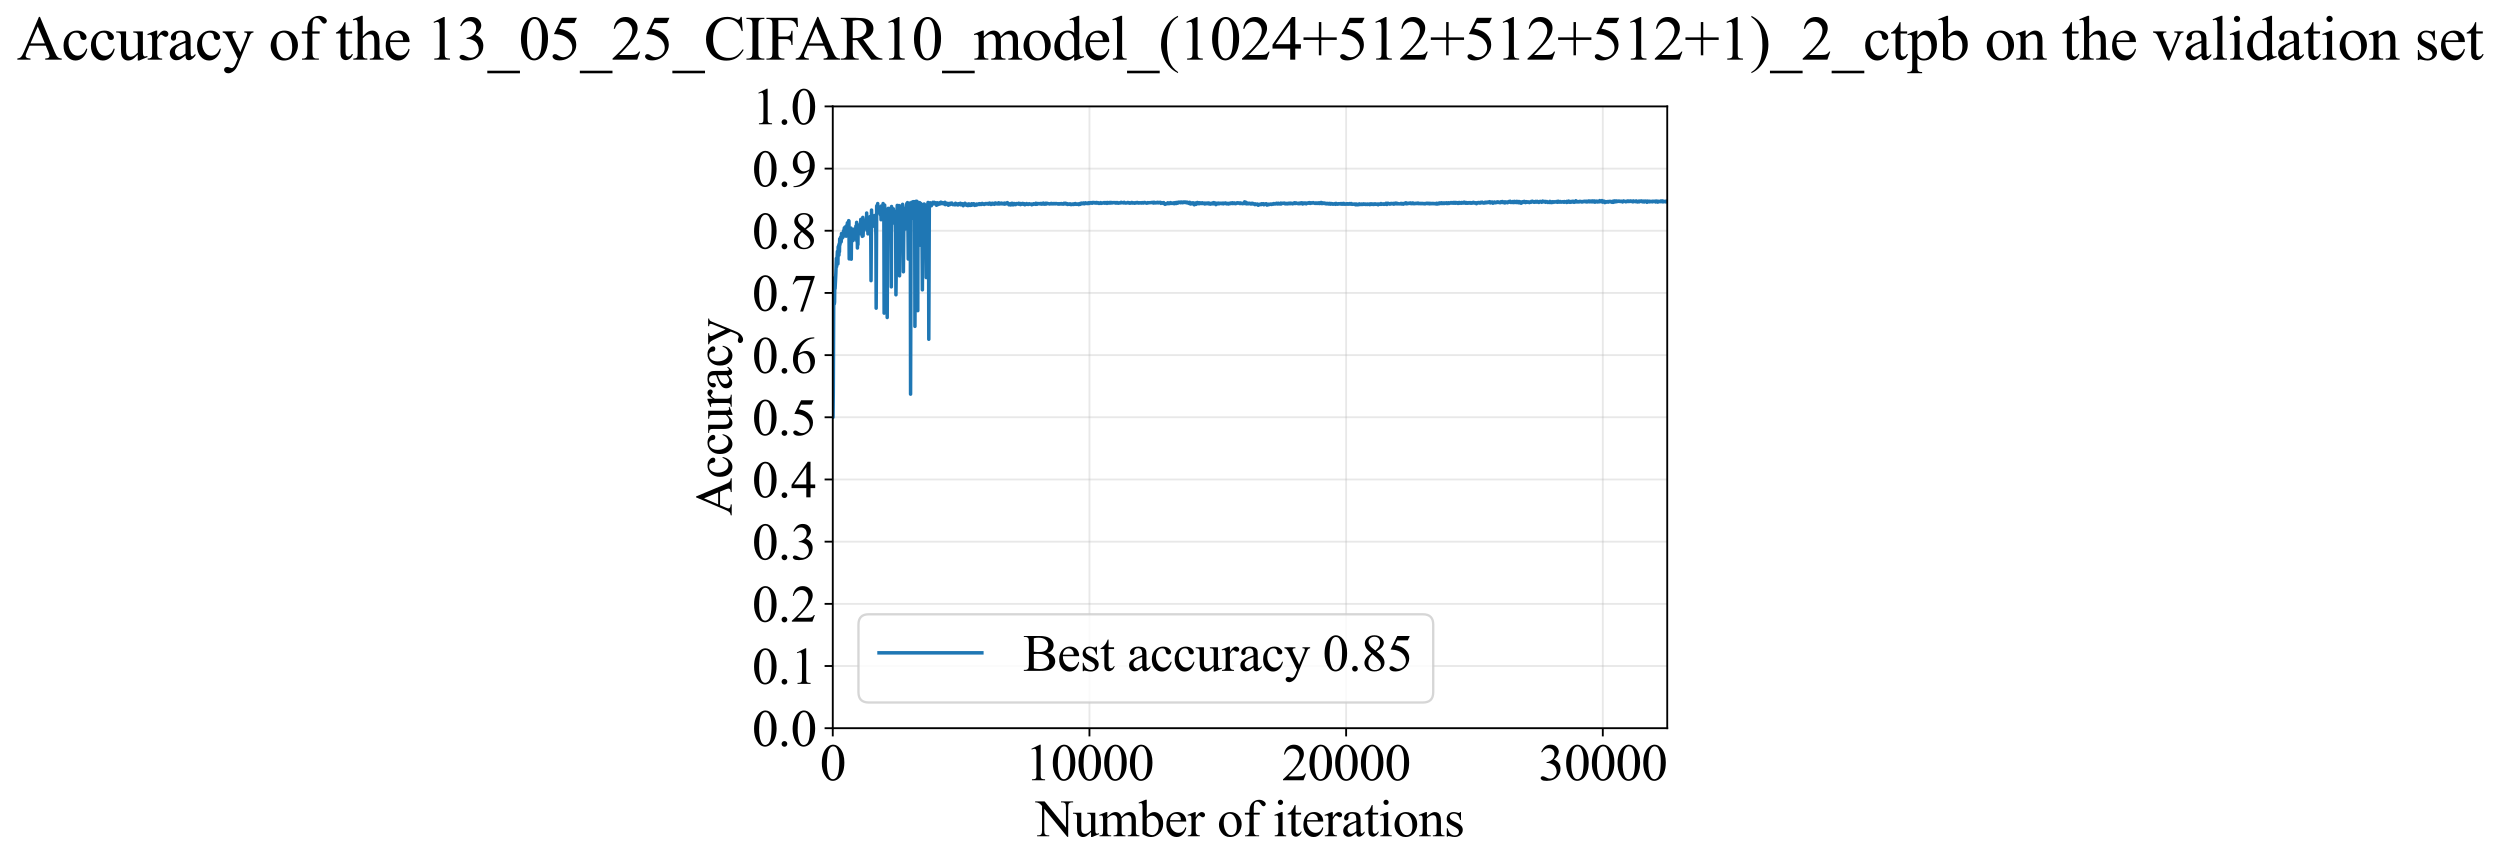 <?xml version="1.0" encoding="utf-8" standalone="no"?>
<!DOCTYPE svg PUBLIC "-//W3C//DTD SVG 1.1//EN"
  "http://www.w3.org/Graphics/SVG/1.1/DTD/svg11.dtd">
<svg xmlns:xlink="http://www.w3.org/1999/xlink" width="1069.913pt" height="369.808pt" viewBox="0 0 1069.913 369.808" xmlns="http://www.w3.org/2000/svg" version="1.1">
 <defs>
  <style type="text/css">*{stroke-linejoin: round; stroke-linecap: butt}</style>
 </defs>
 <g id="figure_1">
  <g id="patch_1">
   <path d="M 0 369.808 
L 1069.913 369.808 
L 1069.913 0 
L 0 0 
z
" style="fill: #ffffff"/>
  </g>
  <g id="axes_1">
   <g id="patch_2">
    <path d="M 356.397 311.644 
L 713.517 311.644 
L 713.517 45.532 
L 356.397 45.532 
z
" style="fill: #ffffff"/>
   </g>
   <g id="matplotlib.axis_1">
    <g id="xtick_1">
     <g id="line2d_1">
      <path d="M 356.397 311.644 
L 356.397 45.532 
" clip-path="url(#p4b7479e9b4)" style="fill: none; stroke: #b0b0b0; stroke-opacity: 0.3; stroke-width: 0.8; stroke-linecap: square"/>
     </g>
     <g id="line2d_2">
      <defs>
       <path id="m333c752914" d="M 0 0 
L 0 3.5 
" style="stroke: #000000; stroke-width: 0.8"/>
      </defs>
      <g>
       <use xlink:href="#m333c752914" x="356.397" y="311.644" style="stroke: #000000; stroke-width: 0.8"/>
      </g>
     </g>
     <g id="text_1">
      <!-- 0 -->
      <g transform="translate(350.897 333.92) scale(0.22 -0.22)">
       <defs>
        <path id="TimesNewRomanPSMT-30" d="M 231 2094 
Q 231 2819 450 3342 
Q 669 3866 1031 4122 
Q 1313 4325 1613 4325 
Q 2100 4325 2488 3828 
Q 2972 3213 2972 2159 
Q 2972 1422 2759 906 
Q 2547 391 2217 158 
Q 1888 -75 1581 -75 
Q 975 -75 572 641 
Q 231 1244 231 2094 
z
M 844 2016 
Q 844 1141 1059 588 
Q 1238 122 1591 122 
Q 1759 122 1940 273 
Q 2122 425 2216 781 
Q 2359 1319 2359 2297 
Q 2359 3022 2209 3506 
Q 2097 3866 1919 4016 
Q 1791 4119 1609 4119 
Q 1397 4119 1231 3928 
Q 1006 3669 925 3112 
Q 844 2556 844 2016 
z
" transform="scale(0.016)"/>
       </defs>
       <use xlink:href="#TimesNewRomanPSMT-30"/>
      </g>
     </g>
    </g>
    <g id="xtick_2">
     <g id="line2d_3">
      <path d="M 466.246 311.644 
L 466.246 45.532 
" clip-path="url(#p4b7479e9b4)" style="fill: none; stroke: #b0b0b0; stroke-opacity: 0.3; stroke-width: 0.8; stroke-linecap: square"/>
     </g>
     <g id="line2d_4">
      <g>
       <use xlink:href="#m333c752914" x="466.246" y="311.644" style="stroke: #000000; stroke-width: 0.8"/>
      </g>
     </g>
     <g id="text_2">
      <!-- 10000 -->
      <g transform="translate(438.746 333.92) scale(0.22 -0.22)">
       <defs>
        <path id="TimesNewRomanPSMT-31" d="M 750 3822 
L 1781 4325 
L 1884 4325 
L 1884 747 
Q 1884 391 1914 303 
Q 1944 216 2037 169 
Q 2131 122 2419 116 
L 2419 0 
L 825 0 
L 825 116 
Q 1125 122 1212 167 
Q 1300 213 1334 289 
Q 1369 366 1369 747 
L 1369 3034 
Q 1369 3497 1338 3628 
Q 1316 3728 1258 3775 
Q 1200 3822 1119 3822 
Q 1003 3822 797 3725 
L 750 3822 
z
" transform="scale(0.016)"/>
       </defs>
       <use xlink:href="#TimesNewRomanPSMT-31"/>
       <use xlink:href="#TimesNewRomanPSMT-30" transform="translate(50 0)"/>
       <use xlink:href="#TimesNewRomanPSMT-30" transform="translate(100 0)"/>
       <use xlink:href="#TimesNewRomanPSMT-30" transform="translate(150 0)"/>
       <use xlink:href="#TimesNewRomanPSMT-30" transform="translate(200 0)"/>
      </g>
     </g>
    </g>
    <g id="xtick_3">
     <g id="line2d_5">
      <path d="M 576.095 311.644 
L 576.095 45.532 
" clip-path="url(#p4b7479e9b4)" style="fill: none; stroke: #b0b0b0; stroke-opacity: 0.3; stroke-width: 0.8; stroke-linecap: square"/>
     </g>
     <g id="line2d_6">
      <g>
       <use xlink:href="#m333c752914" x="576.095" y="311.644" style="stroke: #000000; stroke-width: 0.8"/>
      </g>
     </g>
     <g id="text_3">
      <!-- 20000 -->
      <g transform="translate(548.595 333.92) scale(0.22 -0.22)">
       <defs>
        <path id="TimesNewRomanPSMT-32" d="M 2934 816 
L 2638 0 
L 138 0 
L 138 116 
Q 1241 1122 1691 1759 
Q 2141 2397 2141 2925 
Q 2141 3328 1894 3587 
Q 1647 3847 1303 3847 
Q 991 3847 742 3664 
Q 494 3481 375 3128 
L 259 3128 
Q 338 3706 661 4015 
Q 984 4325 1469 4325 
Q 1984 4325 2329 3994 
Q 2675 3663 2675 3213 
Q 2675 2891 2525 2569 
Q 2294 2063 1775 1497 
Q 997 647 803 472 
L 1909 472 
Q 2247 472 2383 497 
Q 2519 522 2628 598 
Q 2738 675 2819 816 
L 2934 816 
z
" transform="scale(0.016)"/>
       </defs>
       <use xlink:href="#TimesNewRomanPSMT-32"/>
       <use xlink:href="#TimesNewRomanPSMT-30" transform="translate(50 0)"/>
       <use xlink:href="#TimesNewRomanPSMT-30" transform="translate(100 0)"/>
       <use xlink:href="#TimesNewRomanPSMT-30" transform="translate(150 0)"/>
       <use xlink:href="#TimesNewRomanPSMT-30" transform="translate(200 0)"/>
      </g>
     </g>
    </g>
    <g id="xtick_4">
     <g id="line2d_7">
      <path d="M 685.944 311.644 
L 685.944 45.532 
" clip-path="url(#p4b7479e9b4)" style="fill: none; stroke: #b0b0b0; stroke-opacity: 0.3; stroke-width: 0.8; stroke-linecap: square"/>
     </g>
     <g id="line2d_8">
      <g>
       <use xlink:href="#m333c752914" x="685.944" y="311.644" style="stroke: #000000; stroke-width: 0.8"/>
      </g>
     </g>
     <g id="text_4">
      <!-- 30000 -->
      <g transform="translate(658.444 333.92) scale(0.22 -0.22)">
       <defs>
        <path id="TimesNewRomanPSMT-33" d="M 325 3431 
Q 506 3859 782 4092 
Q 1059 4325 1472 4325 
Q 1981 4325 2253 3994 
Q 2459 3747 2459 3466 
Q 2459 3003 1878 2509 
Q 2269 2356 2469 2072 
Q 2669 1788 2669 1403 
Q 2669 853 2319 450 
Q 1863 -75 997 -75 
Q 569 -75 414 31 
Q 259 138 259 259 
Q 259 350 332 419 
Q 406 488 509 488 
Q 588 488 669 463 
Q 722 447 909 348 
Q 1097 250 1169 231 
Q 1284 197 1416 197 
Q 1734 197 1970 444 
Q 2206 691 2206 1028 
Q 2206 1275 2097 1509 
Q 2016 1684 1919 1775 
Q 1784 1900 1550 2001 
Q 1316 2103 1072 2103 
L 972 2103 
L 972 2197 
Q 1219 2228 1467 2375 
Q 1716 2522 1828 2728 
Q 1941 2934 1941 3181 
Q 1941 3503 1739 3701 
Q 1538 3900 1238 3900 
Q 753 3900 428 3381 
L 325 3431 
z
" transform="scale(0.016)"/>
       </defs>
       <use xlink:href="#TimesNewRomanPSMT-33"/>
       <use xlink:href="#TimesNewRomanPSMT-30" transform="translate(50 0)"/>
       <use xlink:href="#TimesNewRomanPSMT-30" transform="translate(100 0)"/>
       <use xlink:href="#TimesNewRomanPSMT-30" transform="translate(150 0)"/>
       <use xlink:href="#TimesNewRomanPSMT-30" transform="translate(200 0)"/>
      </g>
     </g>
    </g>
    <g id="text_5">
     <!-- Number of iterations -->
     <g transform="translate(443.315 357.902) scale(0.22 -0.22)">
      <defs>
       <path id="TimesNewRomanPSMT-4e" d="M -84 4238 
L 1066 4238 
L 3656 1059 
L 3656 3503 
Q 3656 3894 3569 3991 
Q 3453 4122 3203 4122 
L 3056 4122 
L 3056 4238 
L 4531 4238 
L 4531 4122 
L 4381 4122 
Q 4113 4122 4000 3959 
Q 3931 3859 3931 3503 
L 3931 -69 
L 3819 -69 
L 1025 3344 
L 1025 734 
Q 1025 344 1109 247 
Q 1228 116 1475 116 
L 1625 116 
L 1625 0 
L 150 0 
L 150 116 
L 297 116 
Q 569 116 681 278 
Q 750 378 750 734 
L 750 3681 
Q 566 3897 470 3965 
Q 375 4034 191 4094 
Q 100 4122 -84 4122 
L -84 4238 
z
" transform="scale(0.016)"/>
       <path id="TimesNewRomanPSMT-75" d="M 2709 2863 
L 2709 1128 
Q 2709 631 2732 520 
Q 2756 409 2807 365 
Q 2859 322 2928 322 
Q 3025 322 3147 375 
L 3191 266 
L 2334 -88 
L 2194 -88 
L 2194 519 
Q 1825 119 1631 15 
Q 1438 -88 1222 -88 
Q 981 -88 804 51 
Q 628 191 559 409 
Q 491 628 491 1028 
L 491 2306 
Q 491 2509 447 2587 
Q 403 2666 317 2708 
Q 231 2750 6 2747 
L 6 2863 
L 1009 2863 
L 1009 947 
Q 1009 547 1148 422 
Q 1288 297 1484 297 
Q 1619 297 1789 381 
Q 1959 466 2194 703 
L 2194 2325 
Q 2194 2569 2105 2655 
Q 2016 2741 1734 2747 
L 1734 2863 
L 2709 2863 
z
" transform="scale(0.016)"/>
       <path id="TimesNewRomanPSMT-6d" d="M 1050 2338 
Q 1363 2650 1419 2697 
Q 1559 2816 1721 2881 
Q 1884 2947 2044 2947 
Q 2313 2947 2506 2790 
Q 2700 2634 2766 2338 
Q 3088 2713 3309 2830 
Q 3531 2947 3766 2947 
Q 3994 2947 4170 2830 
Q 4347 2713 4450 2447 
Q 4519 2266 4519 1878 
L 4519 647 
Q 4519 378 4559 278 
Q 4591 209 4675 161 
Q 4759 113 4950 113 
L 4950 0 
L 3538 0 
L 3538 113 
L 3597 113 
Q 3781 113 3884 184 
Q 3956 234 3988 344 
Q 4000 397 4000 647 
L 4000 1878 
Q 4000 2228 3916 2372 
Q 3794 2572 3525 2572 
Q 3359 2572 3192 2489 
Q 3025 2406 2788 2181 
L 2781 2147 
L 2788 2013 
L 2788 647 
Q 2788 353 2820 281 
Q 2853 209 2943 161 
Q 3034 113 3253 113 
L 3253 0 
L 1806 0 
L 1806 113 
Q 2044 113 2133 169 
Q 2222 225 2256 338 
Q 2272 391 2272 647 
L 2272 1878 
Q 2272 2228 2169 2381 
Q 2031 2581 1784 2581 
Q 1616 2581 1450 2491 
Q 1191 2353 1050 2181 
L 1050 647 
Q 1050 366 1089 281 
Q 1128 197 1204 155 
Q 1281 113 1516 113 
L 1516 0 
L 100 0 
L 100 113 
Q 297 113 375 155 
Q 453 197 493 289 
Q 534 381 534 647 
L 534 1741 
Q 534 2213 506 2350 
Q 484 2453 437 2492 
Q 391 2531 309 2531 
Q 222 2531 100 2484 
L 53 2597 
L 916 2947 
L 1050 2947 
L 1050 2338 
z
" transform="scale(0.016)"/>
       <path id="TimesNewRomanPSMT-62" d="M 984 2369 
Q 1400 2947 1881 2947 
Q 2322 2947 2650 2570 
Q 2978 2194 2978 1541 
Q 2978 778 2472 313 
Q 2038 -88 1503 -88 
Q 1253 -88 995 3 
Q 738 94 469 275 
L 469 3241 
Q 469 3728 445 3840 
Q 422 3953 372 3993 
Q 322 4034 247 4034 
Q 159 4034 28 3984 
L -16 4094 
L 844 4444 
L 984 4444 
L 984 2369 
z
M 984 2169 
L 984 456 
Q 1144 300 1314 220 
Q 1484 141 1663 141 
Q 1947 141 2192 453 
Q 2438 766 2438 1363 
Q 2438 1913 2192 2208 
Q 1947 2503 1634 2503 
Q 1469 2503 1303 2419 
Q 1178 2356 984 2169 
z
" transform="scale(0.016)"/>
       <path id="TimesNewRomanPSMT-65" d="M 681 1784 
Q 678 1147 991 784 
Q 1303 422 1725 422 
Q 2006 422 2214 576 
Q 2422 731 2563 1106 
L 2659 1044 
Q 2594 616 2278 264 
Q 1963 -88 1488 -88 
Q 972 -88 605 314 
Q 238 716 238 1394 
Q 238 2128 614 2539 
Q 991 2950 1559 2950 
Q 2041 2950 2350 2633 
Q 2659 2316 2659 1784 
L 681 1784 
z
M 681 1966 
L 2006 1966 
Q 1991 2241 1941 2353 
Q 1863 2528 1708 2628 
Q 1553 2728 1384 2728 
Q 1125 2728 920 2526 
Q 716 2325 681 1966 
z
" transform="scale(0.016)"/>
       <path id="TimesNewRomanPSMT-72" d="M 1038 2947 
L 1038 2303 
Q 1397 2947 1775 2947 
Q 1947 2947 2059 2842 
Q 2172 2738 2172 2600 
Q 2172 2478 2090 2393 
Q 2009 2309 1897 2309 
Q 1788 2309 1652 2417 
Q 1516 2525 1450 2525 
Q 1394 2525 1328 2463 
Q 1188 2334 1038 2041 
L 1038 669 
Q 1038 431 1097 309 
Q 1138 225 1241 169 
Q 1344 113 1538 113 
L 1538 0 
L 72 0 
L 72 113 
Q 291 113 397 181 
Q 475 231 506 341 
Q 522 394 522 644 
L 522 1753 
Q 522 2253 501 2348 
Q 481 2444 426 2487 
Q 372 2531 291 2531 
Q 194 2531 72 2484 
L 41 2597 
L 906 2947 
L 1038 2947 
z
" transform="scale(0.016)"/>
       <path id="TimesNewRomanPSMT-20" transform="scale(0.016)"/>
       <path id="TimesNewRomanPSMT-6f" d="M 1600 2947 
Q 2250 2947 2644 2453 
Q 2978 2031 2978 1484 
Q 2978 1100 2793 706 
Q 2609 313 2286 112 
Q 1963 -88 1566 -88 
Q 919 -88 538 428 
Q 216 863 216 1403 
Q 216 1797 411 2186 
Q 606 2575 925 2761 
Q 1244 2947 1600 2947 
z
M 1503 2744 
Q 1338 2744 1170 2645 
Q 1003 2547 900 2300 
Q 797 2053 797 1666 
Q 797 1041 1045 587 
Q 1294 134 1700 134 
Q 2003 134 2200 384 
Q 2397 634 2397 1244 
Q 2397 2006 2069 2444 
Q 1847 2744 1503 2744 
z
" transform="scale(0.016)"/>
       <path id="TimesNewRomanPSMT-66" d="M 1319 2638 
L 1319 756 
Q 1319 356 1406 250 
Q 1522 113 1716 113 
L 1975 113 
L 1975 0 
L 266 0 
L 266 113 
L 394 113 
Q 519 113 622 175 
Q 725 238 764 344 
Q 803 450 803 756 
L 803 2638 
L 247 2638 
L 247 2863 
L 803 2863 
L 803 3050 
Q 803 3478 940 3775 
Q 1078 4072 1361 4255 
Q 1644 4438 1997 4438 
Q 2325 4438 2600 4225 
Q 2781 4084 2781 3909 
Q 2781 3816 2700 3733 
Q 2619 3650 2525 3650 
Q 2453 3650 2373 3701 
Q 2294 3753 2178 3923 
Q 2063 4094 1966 4153 
Q 1869 4213 1750 4213 
Q 1606 4213 1506 4136 
Q 1406 4059 1362 3898 
Q 1319 3738 1319 3069 
L 1319 2863 
L 2056 2863 
L 2056 2638 
L 1319 2638 
z
" transform="scale(0.016)"/>
       <path id="TimesNewRomanPSMT-69" d="M 928 4444 
Q 1059 4444 1151 4351 
Q 1244 4259 1244 4128 
Q 1244 3997 1151 3903 
Q 1059 3809 928 3809 
Q 797 3809 703 3903 
Q 609 3997 609 4128 
Q 609 4259 701 4351 
Q 794 4444 928 4444 
z
M 1188 2947 
L 1188 647 
Q 1188 378 1227 289 
Q 1266 200 1342 156 
Q 1419 113 1622 113 
L 1622 0 
L 231 0 
L 231 113 
Q 441 113 512 153 
Q 584 194 626 287 
Q 669 381 669 647 
L 669 1750 
Q 669 2216 641 2353 
Q 619 2453 572 2492 
Q 525 2531 444 2531 
Q 356 2531 231 2484 
L 188 2597 
L 1050 2947 
L 1188 2947 
z
" transform="scale(0.016)"/>
       <path id="TimesNewRomanPSMT-74" d="M 1031 3803 
L 1031 2863 
L 1700 2863 
L 1700 2644 
L 1031 2644 
L 1031 788 
Q 1031 509 1111 412 
Q 1191 316 1316 316 
Q 1419 316 1516 380 
Q 1613 444 1666 569 
L 1788 569 
Q 1678 263 1478 108 
Q 1278 -47 1066 -47 
Q 922 -47 784 33 
Q 647 113 581 261 
Q 516 409 516 719 
L 516 2644 
L 63 2644 
L 63 2747 
Q 234 2816 414 2980 
Q 594 3144 734 3369 
Q 806 3488 934 3803 
L 1031 3803 
z
" transform="scale(0.016)"/>
       <path id="TimesNewRomanPSMT-61" d="M 1822 413 
Q 1381 72 1269 19 
Q 1100 -59 909 -59 
Q 613 -59 420 144 
Q 228 347 228 678 
Q 228 888 322 1041 
Q 450 1253 767 1440 
Q 1084 1628 1822 1897 
L 1822 2009 
Q 1822 2438 1686 2597 
Q 1550 2756 1291 2756 
Q 1094 2756 978 2650 
Q 859 2544 859 2406 
L 866 2225 
Q 866 2081 792 2003 
Q 719 1925 600 1925 
Q 484 1925 411 2006 
Q 338 2088 338 2228 
Q 338 2497 613 2722 
Q 888 2947 1384 2947 
Q 1766 2947 2009 2819 
Q 2194 2722 2281 2516 
Q 2338 2381 2338 1966 
L 2338 994 
Q 2338 584 2353 492 
Q 2369 400 2405 369 
Q 2441 338 2488 338 
Q 2538 338 2575 359 
Q 2641 400 2828 588 
L 2828 413 
Q 2478 -56 2159 -56 
Q 2006 -56 1915 50 
Q 1825 156 1822 413 
z
M 1822 616 
L 1822 1706 
Q 1350 1519 1213 1441 
Q 966 1303 859 1153 
Q 753 1003 753 825 
Q 753 600 887 451 
Q 1022 303 1197 303 
Q 1434 303 1822 616 
z
" transform="scale(0.016)"/>
       <path id="TimesNewRomanPSMT-6e" d="M 1034 2341 
Q 1538 2947 1994 2947 
Q 2228 2947 2397 2830 
Q 2566 2713 2666 2444 
Q 2734 2256 2734 1869 
L 2734 647 
Q 2734 375 2778 278 
Q 2813 200 2889 156 
Q 2966 113 3172 113 
L 3172 0 
L 1756 0 
L 1756 113 
L 1816 113 
Q 2016 113 2095 173 
Q 2175 234 2206 353 
Q 2219 400 2219 647 
L 2219 1819 
Q 2219 2209 2117 2386 
Q 2016 2563 1775 2563 
Q 1403 2563 1034 2156 
L 1034 647 
Q 1034 356 1069 288 
Q 1113 197 1189 155 
Q 1266 113 1500 113 
L 1500 0 
L 84 0 
L 84 113 
L 147 113 
Q 366 113 442 223 
Q 519 334 519 647 
L 519 1709 
Q 519 2225 495 2337 
Q 472 2450 423 2490 
Q 375 2531 294 2531 
Q 206 2531 84 2484 
L 38 2597 
L 900 2947 
L 1034 2947 
L 1034 2341 
z
" transform="scale(0.016)"/>
       <path id="TimesNewRomanPSMT-73" d="M 2050 2947 
L 2050 1972 
L 1947 1972 
Q 1828 2431 1642 2597 
Q 1456 2763 1169 2763 
Q 950 2763 815 2647 
Q 681 2531 681 2391 
Q 681 2216 781 2091 
Q 878 1963 1175 1819 
L 1631 1597 
Q 2266 1288 2266 781 
Q 2266 391 1970 151 
Q 1675 -88 1309 -88 
Q 1047 -88 709 6 
Q 606 38 541 38 
Q 469 38 428 -44 
L 325 -44 
L 325 978 
L 428 978 
Q 516 541 762 319 
Q 1009 97 1316 97 
Q 1531 97 1667 223 
Q 1803 350 1803 528 
Q 1803 744 1651 891 
Q 1500 1038 1047 1263 
Q 594 1488 453 1669 
Q 313 1847 313 2119 
Q 313 2472 555 2709 
Q 797 2947 1181 2947 
Q 1350 2947 1591 2875 
Q 1750 2828 1803 2828 
Q 1853 2828 1881 2850 
Q 1909 2872 1947 2947 
L 2050 2947 
z
" transform="scale(0.016)"/>
      </defs>
      <use xlink:href="#TimesNewRomanPSMT-4e"/>
      <use xlink:href="#TimesNewRomanPSMT-75" transform="translate(72.217 0)"/>
      <use xlink:href="#TimesNewRomanPSMT-6d" transform="translate(122.217 0)"/>
      <use xlink:href="#TimesNewRomanPSMT-62" transform="translate(200 0)"/>
      <use xlink:href="#TimesNewRomanPSMT-65" transform="translate(250 0)"/>
      <use xlink:href="#TimesNewRomanPSMT-72" transform="translate(294.385 0)"/>
      <use xlink:href="#TimesNewRomanPSMT-20" transform="translate(327.686 0)"/>
      <use xlink:href="#TimesNewRomanPSMT-6f" transform="translate(352.686 0)"/>
      <use xlink:href="#TimesNewRomanPSMT-66" transform="translate(402.686 0)"/>
      <use xlink:href="#TimesNewRomanPSMT-20" transform="translate(435.986 0)"/>
      <use xlink:href="#TimesNewRomanPSMT-69" transform="translate(460.986 0)"/>
      <use xlink:href="#TimesNewRomanPSMT-74" transform="translate(488.77 0)"/>
      <use xlink:href="#TimesNewRomanPSMT-65" transform="translate(516.553 0)"/>
      <use xlink:href="#TimesNewRomanPSMT-72" transform="translate(560.938 0)"/>
      <use xlink:href="#TimesNewRomanPSMT-61" transform="translate(594.238 0)"/>
      <use xlink:href="#TimesNewRomanPSMT-74" transform="translate(638.623 0)"/>
      <use xlink:href="#TimesNewRomanPSMT-69" transform="translate(666.406 0)"/>
      <use xlink:href="#TimesNewRomanPSMT-6f" transform="translate(694.189 0)"/>
      <use xlink:href="#TimesNewRomanPSMT-6e" transform="translate(744.189 0)"/>
      <use xlink:href="#TimesNewRomanPSMT-73" transform="translate(794.189 0)"/>
     </g>
    </g>
   </g>
   <g id="matplotlib.axis_2">
    <g id="ytick_1">
     <g id="line2d_9">
      <path d="M 356.397 311.644 
L 713.517 311.644 
" clip-path="url(#p4b7479e9b4)" style="fill: none; stroke: #b0b0b0; stroke-opacity: 0.3; stroke-width: 0.8; stroke-linecap: square"/>
     </g>
     <g id="line2d_10">
      <defs>
       <path id="m79104b78b7" d="M 0 0 
L -3.5 0 
" style="stroke: #000000; stroke-width: 0.8"/>
      </defs>
      <g>
       <use xlink:href="#m79104b78b7" x="356.397" y="311.644" style="stroke: #000000; stroke-width: 0.8"/>
      </g>
     </g>
     <g id="text_6">
      <!-- 0.0 -->
      <g transform="translate(321.897 319.282) scale(0.22 -0.22)">
       <defs>
        <path id="TimesNewRomanPSMT-2e" d="M 800 606 
Q 947 606 1047 504 
Q 1147 403 1147 259 
Q 1147 116 1045 14 
Q 944 -88 800 -88 
Q 656 -88 554 14 
Q 453 116 453 259 
Q 453 406 554 506 
Q 656 606 800 606 
z
" transform="scale(0.016)"/>
       </defs>
       <use xlink:href="#TimesNewRomanPSMT-30"/>
       <use xlink:href="#TimesNewRomanPSMT-2e" transform="translate(50 0)"/>
       <use xlink:href="#TimesNewRomanPSMT-30" transform="translate(75 0)"/>
      </g>
     </g>
    </g>
    <g id="ytick_2">
     <g id="line2d_11">
      <path d="M 356.397 285.032 
L 713.517 285.032 
" clip-path="url(#p4b7479e9b4)" style="fill: none; stroke: #b0b0b0; stroke-opacity: 0.3; stroke-width: 0.8; stroke-linecap: square"/>
     </g>
     <g id="line2d_12">
      <g>
       <use xlink:href="#m79104b78b7" x="356.397" y="285.032" style="stroke: #000000; stroke-width: 0.8"/>
      </g>
     </g>
     <g id="text_7">
      <!-- 0.1 -->
      <g transform="translate(321.897 292.67) scale(0.22 -0.22)">
       <use xlink:href="#TimesNewRomanPSMT-30"/>
       <use xlink:href="#TimesNewRomanPSMT-2e" transform="translate(50 0)"/>
       <use xlink:href="#TimesNewRomanPSMT-31" transform="translate(75 0)"/>
      </g>
     </g>
    </g>
    <g id="ytick_3">
     <g id="line2d_13">
      <path d="M 356.397 258.421 
L 713.517 258.421 
" clip-path="url(#p4b7479e9b4)" style="fill: none; stroke: #b0b0b0; stroke-opacity: 0.3; stroke-width: 0.8; stroke-linecap: square"/>
     </g>
     <g id="line2d_14">
      <g>
       <use xlink:href="#m79104b78b7" x="356.397" y="258.421" style="stroke: #000000; stroke-width: 0.8"/>
      </g>
     </g>
     <g id="text_8">
      <!-- 0.2 -->
      <g transform="translate(321.897 266.059) scale(0.22 -0.22)">
       <use xlink:href="#TimesNewRomanPSMT-30"/>
       <use xlink:href="#TimesNewRomanPSMT-2e" transform="translate(50 0)"/>
       <use xlink:href="#TimesNewRomanPSMT-32" transform="translate(75 0)"/>
      </g>
     </g>
    </g>
    <g id="ytick_4">
     <g id="line2d_15">
      <path d="M 356.397 231.81 
L 713.517 231.81 
" clip-path="url(#p4b7479e9b4)" style="fill: none; stroke: #b0b0b0; stroke-opacity: 0.3; stroke-width: 0.8; stroke-linecap: square"/>
     </g>
     <g id="line2d_16">
      <g>
       <use xlink:href="#m79104b78b7" x="356.397" y="231.81" style="stroke: #000000; stroke-width: 0.8"/>
      </g>
     </g>
     <g id="text_9">
      <!-- 0.3 -->
      <g transform="translate(321.897 239.448) scale(0.22 -0.22)">
       <use xlink:href="#TimesNewRomanPSMT-30"/>
       <use xlink:href="#TimesNewRomanPSMT-2e" transform="translate(50 0)"/>
       <use xlink:href="#TimesNewRomanPSMT-33" transform="translate(75 0)"/>
      </g>
     </g>
    </g>
    <g id="ytick_5">
     <g id="line2d_17">
      <path d="M 356.397 205.199 
L 713.517 205.199 
" clip-path="url(#p4b7479e9b4)" style="fill: none; stroke: #b0b0b0; stroke-opacity: 0.3; stroke-width: 0.8; stroke-linecap: square"/>
     </g>
     <g id="line2d_18">
      <g>
       <use xlink:href="#m79104b78b7" x="356.397" y="205.199" style="stroke: #000000; stroke-width: 0.8"/>
      </g>
     </g>
     <g id="text_10">
      <!-- 0.4 -->
      <g transform="translate(321.897 212.837) scale(0.22 -0.22)">
       <defs>
        <path id="TimesNewRomanPSMT-34" d="M 2978 1563 
L 2978 1119 
L 2409 1119 
L 2409 0 
L 1894 0 
L 1894 1119 
L 100 1119 
L 100 1519 
L 2066 4325 
L 2409 4325 
L 2409 1563 
L 2978 1563 
z
M 1894 1563 
L 1894 3666 
L 406 1563 
L 1894 1563 
z
" transform="scale(0.016)"/>
       </defs>
       <use xlink:href="#TimesNewRomanPSMT-30"/>
       <use xlink:href="#TimesNewRomanPSMT-2e" transform="translate(50 0)"/>
       <use xlink:href="#TimesNewRomanPSMT-34" transform="translate(75 0)"/>
      </g>
     </g>
    </g>
    <g id="ytick_6">
     <g id="line2d_19">
      <path d="M 356.397 178.588 
L 713.517 178.588 
" clip-path="url(#p4b7479e9b4)" style="fill: none; stroke: #b0b0b0; stroke-opacity: 0.3; stroke-width: 0.8; stroke-linecap: square"/>
     </g>
     <g id="line2d_20">
      <g>
       <use xlink:href="#m79104b78b7" x="356.397" y="178.588" style="stroke: #000000; stroke-width: 0.8"/>
      </g>
     </g>
     <g id="text_11">
      <!-- 0.5 -->
      <g transform="translate(321.897 186.226) scale(0.22 -0.22)">
       <defs>
        <path id="TimesNewRomanPSMT-35" d="M 2778 4238 
L 2534 3706 
L 1259 3706 
L 981 3138 
Q 1809 3016 2294 2522 
Q 2709 2097 2709 1522 
Q 2709 1188 2573 903 
Q 2438 619 2231 419 
Q 2025 219 1772 97 
Q 1413 -75 1034 -75 
Q 653 -75 479 54 
Q 306 184 306 341 
Q 306 428 378 495 
Q 450 563 559 563 
Q 641 563 702 538 
Q 763 513 909 409 
Q 1144 247 1384 247 
Q 1750 247 2026 523 
Q 2303 800 2303 1197 
Q 2303 1581 2056 1914 
Q 1809 2247 1375 2428 
Q 1034 2569 447 2591 
L 1259 4238 
L 2778 4238 
z
" transform="scale(0.016)"/>
       </defs>
       <use xlink:href="#TimesNewRomanPSMT-30"/>
       <use xlink:href="#TimesNewRomanPSMT-2e" transform="translate(50 0)"/>
       <use xlink:href="#TimesNewRomanPSMT-35" transform="translate(75 0)"/>
      </g>
     </g>
    </g>
    <g id="ytick_7">
     <g id="line2d_21">
      <path d="M 356.397 151.976 
L 713.517 151.976 
" clip-path="url(#p4b7479e9b4)" style="fill: none; stroke: #b0b0b0; stroke-opacity: 0.3; stroke-width: 0.8; stroke-linecap: square"/>
     </g>
     <g id="line2d_22">
      <g>
       <use xlink:href="#m79104b78b7" x="356.397" y="151.976" style="stroke: #000000; stroke-width: 0.8"/>
      </g>
     </g>
     <g id="text_12">
      <!-- 0.6 -->
      <g transform="translate(321.897 159.614) scale(0.22 -0.22)">
       <defs>
        <path id="TimesNewRomanPSMT-36" d="M 2869 4325 
L 2869 4209 
Q 2456 4169 2195 4045 
Q 1934 3922 1679 3669 
Q 1425 3416 1258 3105 
Q 1091 2794 978 2366 
Q 1428 2675 1881 2675 
Q 2316 2675 2634 2325 
Q 2953 1975 2953 1425 
Q 2953 894 2631 456 
Q 2244 -75 1606 -75 
Q 1172 -75 869 213 
Q 275 772 275 1663 
Q 275 2231 503 2743 
Q 731 3256 1154 3653 
Q 1578 4050 1965 4187 
Q 2353 4325 2688 4325 
L 2869 4325 
z
M 925 2138 
Q 869 1716 869 1456 
Q 869 1156 980 804 
Q 1091 453 1309 247 
Q 1469 100 1697 100 
Q 1969 100 2183 356 
Q 2397 613 2397 1088 
Q 2397 1622 2184 2012 
Q 1972 2403 1581 2403 
Q 1463 2403 1327 2353 
Q 1191 2303 925 2138 
z
" transform="scale(0.016)"/>
       </defs>
       <use xlink:href="#TimesNewRomanPSMT-30"/>
       <use xlink:href="#TimesNewRomanPSMT-2e" transform="translate(50 0)"/>
       <use xlink:href="#TimesNewRomanPSMT-36" transform="translate(75 0)"/>
      </g>
     </g>
    </g>
    <g id="ytick_8">
     <g id="line2d_23">
      <path d="M 356.397 125.365 
L 713.517 125.365 
" clip-path="url(#p4b7479e9b4)" style="fill: none; stroke: #b0b0b0; stroke-opacity: 0.3; stroke-width: 0.8; stroke-linecap: square"/>
     </g>
     <g id="line2d_24">
      <g>
       <use xlink:href="#m79104b78b7" x="356.397" y="125.365" style="stroke: #000000; stroke-width: 0.8"/>
      </g>
     </g>
     <g id="text_13">
      <!-- 0.7 -->
      <g transform="translate(321.897 133.003) scale(0.22 -0.22)">
       <defs>
        <path id="TimesNewRomanPSMT-37" d="M 644 4238 
L 2916 4238 
L 2916 4119 
L 1503 -88 
L 1153 -88 
L 2419 3728 
L 1253 3728 
Q 900 3728 750 3644 
Q 488 3500 328 3200 
L 238 3234 
L 644 4238 
z
" transform="scale(0.016)"/>
       </defs>
       <use xlink:href="#TimesNewRomanPSMT-30"/>
       <use xlink:href="#TimesNewRomanPSMT-2e" transform="translate(50 0)"/>
       <use xlink:href="#TimesNewRomanPSMT-37" transform="translate(75 0)"/>
      </g>
     </g>
    </g>
    <g id="ytick_9">
     <g id="line2d_25">
      <path d="M 356.397 98.754 
L 713.517 98.754 
" clip-path="url(#p4b7479e9b4)" style="fill: none; stroke: #b0b0b0; stroke-opacity: 0.3; stroke-width: 0.8; stroke-linecap: square"/>
     </g>
     <g id="line2d_26">
      <g>
       <use xlink:href="#m79104b78b7" x="356.397" y="98.754" style="stroke: #000000; stroke-width: 0.8"/>
      </g>
     </g>
     <g id="text_14">
      <!-- 0.8 -->
      <g transform="translate(321.897 106.392) scale(0.22 -0.22)">
       <defs>
        <path id="TimesNewRomanPSMT-38" d="M 1228 2134 
Q 725 2547 579 2797 
Q 434 3047 434 3316 
Q 434 3728 753 4026 
Q 1072 4325 1600 4325 
Q 2113 4325 2425 4047 
Q 2738 3769 2738 3413 
Q 2738 3175 2569 2928 
Q 2400 2681 1866 2347 
Q 2416 1922 2594 1678 
Q 2831 1359 2831 1006 
Q 2831 559 2490 242 
Q 2150 -75 1597 -75 
Q 994 -75 656 303 
Q 388 606 388 966 
Q 388 1247 577 1523 
Q 766 1800 1228 2134 
z
M 1719 2469 
Q 2094 2806 2194 3001 
Q 2294 3197 2294 3444 
Q 2294 3772 2109 3958 
Q 1925 4144 1606 4144 
Q 1288 4144 1088 3959 
Q 888 3775 888 3528 
Q 888 3366 970 3203 
Q 1053 3041 1206 2894 
L 1719 2469 
z
M 1375 2016 
Q 1116 1797 991 1539 
Q 866 1281 866 981 
Q 866 578 1086 336 
Q 1306 94 1647 94 
Q 1984 94 2187 284 
Q 2391 475 2391 747 
Q 2391 972 2272 1150 
Q 2050 1481 1375 2016 
z
" transform="scale(0.016)"/>
       </defs>
       <use xlink:href="#TimesNewRomanPSMT-30"/>
       <use xlink:href="#TimesNewRomanPSMT-2e" transform="translate(50 0)"/>
       <use xlink:href="#TimesNewRomanPSMT-38" transform="translate(75 0)"/>
      </g>
     </g>
    </g>
    <g id="ytick_10">
     <g id="line2d_27">
      <path d="M 356.397 72.143 
L 713.517 72.143 
" clip-path="url(#p4b7479e9b4)" style="fill: none; stroke: #b0b0b0; stroke-opacity: 0.3; stroke-width: 0.8; stroke-linecap: square"/>
     </g>
     <g id="line2d_28">
      <g>
       <use xlink:href="#m79104b78b7" x="356.397" y="72.143" style="stroke: #000000; stroke-width: 0.8"/>
      </g>
     </g>
     <g id="text_15">
      <!-- 0.9 -->
      <g transform="translate(321.897 79.781) scale(0.22 -0.22)">
       <defs>
        <path id="TimesNewRomanPSMT-39" d="M 338 -88 
L 338 28 
Q 744 34 1094 217 
Q 1444 400 1770 856 
Q 2097 1313 2225 1859 
Q 1734 1544 1338 1544 
Q 891 1544 572 1889 
Q 253 2234 253 2806 
Q 253 3363 572 3797 
Q 956 4325 1575 4325 
Q 2097 4325 2469 3894 
Q 2925 3359 2925 2575 
Q 2925 1869 2578 1258 
Q 2231 647 1613 244 
Q 1109 -88 516 -88 
L 338 -88 
z
M 2275 2091 
Q 2331 2497 2331 2741 
Q 2331 3044 2228 3395 
Q 2125 3747 1936 3934 
Q 1747 4122 1506 4122 
Q 1228 4122 1018 3872 
Q 809 3622 809 3128 
Q 809 2469 1088 2097 
Q 1291 1828 1588 1828 
Q 1731 1828 1928 1897 
Q 2125 1966 2275 2091 
z
" transform="scale(0.016)"/>
       </defs>
       <use xlink:href="#TimesNewRomanPSMT-30"/>
       <use xlink:href="#TimesNewRomanPSMT-2e" transform="translate(50 0)"/>
       <use xlink:href="#TimesNewRomanPSMT-39" transform="translate(75 0)"/>
      </g>
     </g>
    </g>
    <g id="ytick_11">
     <g id="line2d_29">
      <path d="M 356.397 45.532 
L 713.517 45.532 
" clip-path="url(#p4b7479e9b4)" style="fill: none; stroke: #b0b0b0; stroke-opacity: 0.3; stroke-width: 0.8; stroke-linecap: square"/>
     </g>
     <g id="line2d_30">
      <g>
       <use xlink:href="#m79104b78b7" x="356.397" y="45.532" style="stroke: #000000; stroke-width: 0.8"/>
      </g>
     </g>
     <g id="text_16">
      <!-- 1.0 -->
      <g transform="translate(321.897 53.17) scale(0.22 -0.22)">
       <use xlink:href="#TimesNewRomanPSMT-31"/>
       <use xlink:href="#TimesNewRomanPSMT-2e" transform="translate(50 0)"/>
       <use xlink:href="#TimesNewRomanPSMT-30" transform="translate(75 0)"/>
      </g>
     </g>
    </g>
    <g id="text_17">
     <!-- Accuracy -->
     <g transform="translate(313.149 220.726) rotate(-90) scale(0.22 -0.22)">
      <defs>
       <path id="TimesNewRomanPSMT-41" d="M 2928 1419 
L 1288 1419 
L 1000 750 
Q 894 503 894 381 
Q 894 284 986 211 
Q 1078 138 1384 116 
L 1384 0 
L 50 0 
L 50 116 
Q 316 163 394 238 
Q 553 388 747 847 
L 2238 4334 
L 2347 4334 
L 3822 809 
Q 4000 384 4145 257 
Q 4291 131 4550 116 
L 4550 0 
L 2878 0 
L 2878 116 
Q 3131 128 3220 200 
Q 3309 272 3309 375 
Q 3309 513 3184 809 
L 2928 1419 
z
M 2841 1650 
L 2122 3363 
L 1384 1650 
L 2841 1650 
z
" transform="scale(0.016)"/>
       <path id="TimesNewRomanPSMT-63" d="M 2631 1088 
Q 2516 522 2178 217 
Q 1841 -88 1431 -88 
Q 944 -88 581 321 
Q 219 731 219 1428 
Q 219 2103 620 2525 
Q 1022 2947 1584 2947 
Q 2006 2947 2278 2723 
Q 2550 2500 2550 2259 
Q 2550 2141 2473 2067 
Q 2397 1994 2259 1994 
Q 2075 1994 1981 2113 
Q 1928 2178 1911 2362 
Q 1894 2547 1784 2644 
Q 1675 2738 1481 2738 
Q 1169 2738 978 2506 
Q 725 2200 725 1697 
Q 725 1184 976 792 
Q 1228 400 1656 400 
Q 1963 400 2206 609 
Q 2378 753 2541 1131 
L 2631 1088 
z
" transform="scale(0.016)"/>
       <path id="TimesNewRomanPSMT-79" d="M 38 2863 
L 1372 2863 
L 1372 2747 
L 1306 2747 
Q 1166 2747 1095 2686 
Q 1025 2625 1025 2534 
Q 1025 2413 1128 2197 
L 1825 753 
L 2466 2334 
Q 2519 2463 2519 2588 
Q 2519 2644 2497 2672 
Q 2472 2706 2419 2726 
Q 2366 2747 2231 2747 
L 2231 2863 
L 3163 2863 
L 3163 2747 
Q 3047 2734 2984 2696 
Q 2922 2659 2847 2556 
Q 2819 2513 2741 2316 
L 1575 -541 
Q 1406 -956 1132 -1168 
Q 859 -1381 606 -1381 
Q 422 -1381 303 -1275 
Q 184 -1169 184 -1031 
Q 184 -900 270 -820 
Q 356 -741 506 -741 
Q 609 -741 788 -809 
Q 913 -856 944 -856 
Q 1038 -856 1148 -759 
Q 1259 -663 1372 -384 
L 1575 113 
L 547 2272 
Q 500 2369 397 2513 
Q 319 2622 269 2659 
Q 197 2709 38 2747 
L 38 2863 
z
" transform="scale(0.016)"/>
      </defs>
      <use xlink:href="#TimesNewRomanPSMT-41"/>
      <use xlink:href="#TimesNewRomanPSMT-63" transform="translate(72.217 0)"/>
      <use xlink:href="#TimesNewRomanPSMT-63" transform="translate(116.602 0)"/>
      <use xlink:href="#TimesNewRomanPSMT-75" transform="translate(160.986 0)"/>
      <use xlink:href="#TimesNewRomanPSMT-72" transform="translate(210.986 0)"/>
      <use xlink:href="#TimesNewRomanPSMT-61" transform="translate(244.287 0)"/>
      <use xlink:href="#TimesNewRomanPSMT-63" transform="translate(288.672 0)"/>
      <use xlink:href="#TimesNewRomanPSMT-79" transform="translate(333.057 0)"/>
     </g>
    </g>
   </g>
   <g id="line2d_31">
    <path d="M 356.397 178.588 
L 356.507 178.588 
L 356.616 168.01 
L 356.836 122.371 
L 356.946 118.978 
L 357.056 130.089 
L 357.166 129.224 
L 357.276 119.245 
L 357.386 123.502 
L 357.715 116.916 
L 357.935 110.596 
L 358.045 114.122 
L 358.265 109.731 
L 358.375 107.602 
L 358.594 112.924 
L 358.704 105.673 
L 358.814 109.066 
L 358.924 105.008 
L 359.034 109.199 
L 359.144 104.342 
L 359.254 107.735 
L 359.363 102.213 
L 359.473 104.741 
L 359.803 101.415 
L 359.913 103.61 
L 360.023 103.411 
L 360.133 99.951 
L 360.243 101.881 
L 360.352 100.484 
L 360.462 101.881 
L 360.682 100.883 
L 360.792 101.482 
L 361.012 98.754 
L 361.122 99.286 
L 361.341 97.556 
L 361.561 98.421 
L 361.671 97.157 
L 361.891 100.151 
L 362.001 97.024 
L 362.111 101.082 
L 362.22 97.29 
L 362.33 99.419 
L 362.44 96.359 
L 362.55 96.492 
L 362.66 95.361 
L 362.77 97.024 
L 362.99 95.361 
L 363.099 100.218 
L 363.209 94.43 
L 363.319 94.563 
L 363.429 110.795 
L 363.539 99.153 
L 363.649 104.608 
L 363.759 99.02 
L 363.869 110.263 
L 363.979 99.685 
L 364.088 105.274 
L 364.198 97.623 
L 364.308 110.929 
L 364.418 100.084 
L 364.528 101.215 
L 364.638 99.419 
L 364.748 101.348 
L 364.858 98.488 
L 365.077 102.945 
L 365.407 98.089 
L 365.517 102.346 
L 365.627 99.22 
L 365.737 100.75 
L 365.847 100.55 
L 365.956 101.282 
L 366.066 98.222 
L 366.176 101.748 
L 366.286 96.758 
L 366.396 100.617 
L 366.506 98.887 
L 366.616 95.161 
L 366.726 103.211 
L 366.836 97.689 
L 366.945 106.138 
L 367.055 96.159 
L 367.165 104.675 
L 367.275 96.492 
L 367.385 100.018 
L 367.495 97.49 
L 367.605 100.084 
L 367.715 96.692 
L 367.934 99.419 
L 368.044 98.953 
L 368.154 97.822 
L 368.264 98.222 
L 368.374 93.897 
L 368.484 100.151 
L 368.594 97.556 
L 368.704 99.087 
L 368.813 98.355 
L 368.923 96.692 
L 369.033 101.149 
L 369.143 98.754 
L 369.253 93.032 
L 369.363 100.949 
L 369.583 95.095 
L 369.692 96.292 
L 369.802 94.43 
L 370.022 97.091 
L 370.132 97.157 
L 370.352 94.163 
L 370.462 97.689 
L 370.572 97.157 
L 370.681 94.962 
L 370.791 97.623 
L 370.901 91.17 
L 371.011 98.554 
L 371.121 95.161 
L 371.231 96.758 
L 371.341 94.297 
L 371.451 100.084 
L 371.56 94.895 
L 371.67 95.561 
L 371.78 98.421 
L 371.89 94.097 
L 372 95.76 
L 372.11 93.764 
L 372.22 97.157 
L 372.33 92.7 
L 372.44 96.026 
L 372.549 93.032 
L 372.659 101.681 
L 372.769 120.109 
L 372.989 89.906 
L 373.099 94.563 
L 373.209 94.297 
L 373.319 95.294 
L 373.429 93.831 
L 373.648 95.095 
L 373.758 95.76 
L 373.868 95.294 
L 374.088 92.5 
L 374.198 96.891 
L 374.308 92.234 
L 374.527 95.494 
L 374.637 93.299 
L 374.857 100.883 
L 374.967 131.885 
L 375.187 88.176 
L 375.297 91.569 
L 375.406 87.777 
L 375.516 90.97 
L 375.626 87.111 
L 375.736 90.637 
L 375.846 89.24 
L 375.956 89.972 
L 376.066 88.509 
L 376.176 90.238 
L 376.395 89.307 
L 376.505 91.236 
L 376.725 89.107 
L 376.835 92.035 
L 376.945 88.974 
L 377.055 94.03 
L 377.165 88.176 
L 377.274 91.103 
L 377.384 89.773 
L 377.494 90.172 
L 377.714 93.631 
L 377.934 87.111 
L 378.044 93.432 
L 378.153 87.843 
L 378.263 94.363 
L 378.373 134.014 
L 378.593 87.777 
L 378.813 92.101 
L 378.923 90.504 
L 379.033 93.897 
L 379.142 90.771 
L 379.252 96.093 
L 379.362 90.904 
L 379.582 103.61 
L 379.692 135.877 
L 379.912 89.972 
L 380.021 96.825 
L 380.131 89.174 
L 380.241 89.506 
L 380.351 92.766 
L 380.461 92.035 
L 380.571 90.105 
L 380.681 94.629 
L 380.791 89.24 
L 380.901 94.43 
L 381.01 91.17 
L 381.12 92.301 
L 381.23 91.369 
L 381.34 100.484 
L 381.45 122.77 
L 381.56 88.376 
L 381.67 91.236 
L 381.78 91.037 
L 381.889 92.567 
L 381.999 90.504 
L 382.109 95.494 
L 382.329 89.373 
L 382.439 94.363 
L 382.659 92.035 
L 382.769 94.363 
L 382.878 93.764 
L 382.988 95.095 
L 383.098 91.103 
L 383.318 99.752 
L 383.428 126.163 
L 383.538 117.182 
L 383.648 90.305 
L 383.758 92.633 
L 383.867 91.902 
L 383.977 87.91 
L 384.087 92.168 
L 384.197 91.103 
L 384.307 92.766 
L 384.417 91.369 
L 384.527 88.376 
L 384.637 95.294 
L 384.746 87.976 
L 384.856 96.692 
L 384.966 118.047 
L 385.186 90.637 
L 385.296 95.893 
L 385.406 90.172 
L 385.516 92.168 
L 385.735 88.775 
L 385.845 95.228 
L 385.955 87.976 
L 386.065 89.041 
L 386.175 98.155 
L 386.285 87.444 
L 386.395 88.309 
L 386.614 116.317 
L 386.834 91.569 
L 386.944 92.567 
L 387.054 90.571 
L 387.164 92.035 
L 387.274 89.24 
L 387.384 98.022 
L 387.603 89.506 
L 387.713 90.039 
L 387.823 92.766 
L 388.043 87.311 
L 388.153 86.978 
L 388.263 93.232 
L 388.373 86.712 
L 388.482 86.978 
L 388.702 110.862 
L 388.922 87.378 
L 389.032 87.644 
L 389.142 93.166 
L 389.362 86.912 
L 389.471 87.178 
L 389.581 91.569 
L 389.691 168.675 
L 389.911 87.91 
L 390.131 86.579 
L 390.241 88.509 
L 390.35 87.111 
L 390.46 87.378 
L 390.57 93.432 
L 390.79 86.313 
L 390.9 88.043 
L 391.12 86.313 
L 391.23 87.511 
L 391.339 86.313 
L 391.449 89.107 
L 391.559 139.669 
L 391.779 96.891 
L 391.999 86.247 
L 392.109 86.114 
L 392.219 88.376 
L 392.438 86.18 
L 392.548 92.301 
L 392.768 132.949 
L 392.878 89.706 
L 392.988 90.704 
L 393.098 87.577 
L 393.207 88.908 
L 393.427 87.378 
L 393.537 86.712 
L 393.647 86.779 
L 393.757 104.941 
L 393.867 87.444 
L 393.977 87.71 
L 394.087 87.111 
L 394.196 88.109 
L 394.306 87.378 
L 394.416 87.644 
L 394.526 90.504 
L 394.746 124.035 
L 394.966 90.438 
L 395.185 87.976 
L 395.295 89.107 
L 395.515 87.311 
L 395.625 87.378 
L 395.845 87.976 
L 395.955 88.841 
L 396.064 87.976 
L 396.174 88.575 
L 396.394 118.779 
L 396.614 90.571 
L 396.724 93.365 
L 396.834 87.976 
L 396.943 88.242 
L 397.163 86.646 
L 397.273 87.311 
L 397.383 94.297 
L 397.493 145.19 
L 397.713 88.309 
L 398.042 86.779 
L 398.152 87.378 
L 398.262 87.111 
L 398.372 87.444 
L 398.482 87.178 
L 398.592 88.043 
L 398.811 87.178 
L 399.251 86.579 
L 399.581 87.245 
L 399.8 86.579 
L 400.02 87.111 
L 400.13 86.845 
L 400.35 87.311 
L 400.46 86.779 
L 400.57 87.444 
L 400.68 87.178 
L 400.789 87.843 
L 400.899 86.845 
L 401.009 87.245 
L 401.119 86.779 
L 401.339 87.577 
L 401.449 87.045 
L 401.559 87.111 
L 401.668 86.912 
L 401.888 87.378 
L 402.108 86.779 
L 402.218 86.845 
L 402.438 87.245 
L 402.657 86.513 
L 402.767 86.978 
L 402.987 86.712 
L 403.097 87.111 
L 403.207 86.712 
L 403.536 86.978 
L 403.646 87.178 
L 403.756 86.779 
L 403.866 87.111 
L 403.976 86.978 
L 404.086 87.311 
L 404.416 86.579 
L 404.525 87.577 
L 404.635 86.978 
L 404.745 87.511 
L 404.855 87.111 
L 404.965 87.378 
L 405.075 86.978 
L 405.295 87.311 
L 405.514 87.045 
L 405.624 87.378 
L 405.734 87.311 
L 405.844 87.843 
L 406.064 87.111 
L 406.174 87.178 
L 406.284 87.045 
L 406.503 87.577 
L 406.723 87.178 
L 406.833 87.245 
L 407.053 86.912 
L 407.272 87.378 
L 407.382 86.912 
L 407.492 87.378 
L 407.602 87.311 
L 407.712 87.378 
L 407.822 87.577 
L 408.152 87.444 
L 408.371 87.577 
L 408.481 87.644 
L 408.701 87.311 
L 408.811 87.644 
L 408.921 86.978 
L 409.141 87.311 
L 409.25 87.444 
L 409.36 87.178 
L 409.8 87.71 
L 409.91 87.444 
L 410.02 87.71 
L 410.129 87.577 
L 410.239 87.178 
L 410.349 87.511 
L 410.569 87.311 
L 410.679 87.378 
L 410.789 87.178 
L 410.899 87.311 
L 411.009 86.978 
L 411.118 87.644 
L 411.228 87.311 
L 411.338 87.644 
L 411.558 87.511 
L 411.778 87.178 
L 411.997 87.378 
L 412.107 87.378 
L 412.217 88.043 
L 412.327 87.245 
L 412.437 87.577 
L 412.657 87.178 
L 412.767 87.444 
L 412.877 87.378 
L 412.986 86.978 
L 413.206 87.644 
L 413.426 87.311 
L 413.646 87.843 
L 413.865 87.444 
L 414.085 87.976 
L 414.195 87.378 
L 414.305 87.976 
L 414.415 87.311 
L 414.525 87.843 
L 414.635 87.245 
L 414.854 87.577 
L 414.964 87.577 
L 415.074 87.91 
L 415.184 87.644 
L 415.294 87.91 
L 415.514 87.444 
L 415.733 87.843 
L 415.843 87.178 
L 415.953 87.444 
L 416.063 87.245 
L 416.283 87.71 
L 416.393 87.311 
L 416.613 87.577 
L 416.722 87.178 
L 417.052 87.444 
L 417.162 87.91 
L 417.382 87.644 
L 417.492 87.444 
L 417.601 87.577 
L 417.821 87.444 
L 417.931 87.777 
L 418.041 87.311 
L 418.261 87.577 
L 418.59 87.378 
L 418.81 87.511 
L 418.92 87.444 
L 419.03 87.178 
L 419.25 87.511 
L 419.36 87.178 
L 419.689 87.444 
L 419.799 87.245 
L 419.909 87.511 
L 420.129 87.245 
L 420.239 87.311 
L 420.349 87.045 
L 420.568 87.378 
L 420.788 87.245 
L 421.008 87.444 
L 421.118 87.245 
L 421.228 87.511 
L 421.447 87.245 
L 421.557 87.245 
L 421.777 87.111 
L 421.887 87.311 
L 422.107 87.178 
L 422.217 87.245 
L 422.326 87.111 
L 422.436 87.245 
L 422.656 87.111 
L 422.766 87.311 
L 422.876 87.178 
L 422.986 87.378 
L 423.096 87.045 
L 423.206 87.111 
L 423.315 87.311 
L 423.535 86.912 
L 423.755 87.111 
L 423.865 87.245 
L 423.975 87.111 
L 424.085 87.511 
L 424.304 87.178 
L 424.414 87.444 
L 424.524 87.311 
L 424.634 86.978 
L 425.074 87.245 
L 425.293 87.045 
L 425.403 87.111 
L 425.513 87.444 
L 425.623 87.045 
L 425.843 87.311 
L 425.953 86.845 
L 426.172 87.178 
L 426.282 87.178 
L 426.392 86.978 
L 426.502 87.245 
L 426.612 87.045 
L 427.051 87.311 
L 427.161 86.978 
L 427.271 87.111 
L 427.381 86.779 
L 427.601 87.311 
L 427.711 87.245 
L 427.931 86.978 
L 428.04 86.978 
L 428.26 87.245 
L 428.37 87.111 
L 428.48 87.178 
L 428.59 86.912 
L 428.81 87.245 
L 429.029 87.045 
L 429.139 87.245 
L 429.359 87.045 
L 429.469 87.045 
L 429.579 87.245 
L 429.689 86.978 
L 429.799 87.378 
L 430.018 86.912 
L 430.238 87.311 
L 430.458 87.045 
L 430.568 86.978 
L 430.678 87.045 
L 430.787 86.912 
L 430.897 87.178 
L 431.117 86.712 
L 431.447 87.111 
L 431.557 87.045 
L 431.667 87.178 
L 431.776 87.644 
L 431.886 87.444 
L 431.996 87.577 
L 432.216 87.245 
L 432.326 87.311 
L 432.436 87.71 
L 432.655 87.111 
L 432.765 87.644 
L 433.095 86.978 
L 433.315 87.644 
L 433.644 87.311 
L 433.754 87.644 
L 433.864 87.111 
L 433.974 87.444 
L 434.194 87.111 
L 434.414 87.444 
L 434.523 87.311 
L 434.633 87.577 
L 434.853 87.378 
L 435.073 87.111 
L 435.183 87.245 
L 435.403 87.178 
L 435.622 87.245 
L 435.842 87.378 
L 435.952 86.978 
L 436.062 87.178 
L 436.172 87.045 
L 436.392 87.111 
L 436.501 87.378 
L 436.611 87.245 
L 436.721 87.577 
L 436.831 87.111 
L 437.051 87.444 
L 437.49 87.111 
L 437.6 87.245 
L 437.71 87.045 
L 437.93 87.444 
L 438.04 87.178 
L 438.26 87.378 
L 438.369 87.178 
L 438.589 87.644 
L 438.699 87.311 
L 438.809 87.378 
L 438.919 87.311 
L 439.029 87.378 
L 439.358 87.111 
L 439.468 87.444 
L 439.688 87.311 
L 440.018 87.511 
L 440.457 87.178 
L 440.677 87.378 
L 441.336 87.311 
L 441.556 87.644 
L 441.666 87.378 
L 441.776 87.444 
L 441.996 87.311 
L 442.105 87.311 
L 442.215 87.444 
L 442.325 87.178 
L 442.545 87.378 
L 442.655 87.245 
L 442.875 87.311 
L 442.984 87.311 
L 443.204 87.444 
L 443.314 86.978 
L 443.424 87.245 
L 443.644 87.111 
L 443.754 87.444 
L 443.864 87.111 
L 443.973 87.245 
L 444.083 87.111 
L 444.303 87.245 
L 444.633 87.111 
L 444.853 87.178 
L 445.072 87.178 
L 445.182 87.311 
L 445.512 87.045 
L 445.622 87.311 
L 445.732 87.245 
L 445.841 87.378 
L 445.951 87.178 
L 446.061 87.311 
L 446.391 87.178 
L 446.501 86.912 
L 446.721 87.245 
L 446.83 87.378 
L 447.05 87.178 
L 447.27 87.378 
L 447.49 86.978 
L 447.709 87.311 
L 447.819 87.311 
L 448.039 86.978 
L 448.369 87.111 
L 448.808 87.178 
L 449.138 87.311 
L 449.468 87.178 
L 449.577 87.245 
L 449.687 87.111 
L 449.797 87.245 
L 449.907 87.045 
L 450.127 87.245 
L 450.237 87.111 
L 450.347 87.245 
L 450.457 87.178 
L 450.566 87.245 
L 450.676 87.178 
L 450.786 87.245 
L 450.896 87.111 
L 451.116 87.245 
L 451.336 87.111 
L 451.665 87.245 
L 451.775 87.111 
L 451.995 87.178 
L 452.105 87.111 
L 452.325 87.178 
L 452.544 87.245 
L 452.654 87.311 
L 452.874 87.178 
L 453.204 87.378 
L 453.533 87.178 
L 453.643 87.245 
L 453.753 87.178 
L 453.973 87.311 
L 454.193 87.111 
L 454.412 87.311 
L 454.522 87.178 
L 454.742 87.311 
L 454.852 87.245 
L 454.962 87.378 
L 455.182 87.178 
L 455.291 87.311 
L 455.401 86.978 
L 455.621 87.178 
L 455.731 87.111 
L 455.841 87.245 
L 455.951 87.178 
L 456.061 86.978 
L 456.17 87.045 
L 456.28 87.311 
L 456.39 87.245 
L 456.61 87.378 
L 456.72 87.178 
L 456.83 87.511 
L 457.05 87.311 
L 457.269 87.378 
L 457.379 87.444 
L 457.599 87.245 
L 457.819 87.444 
L 458.038 87.245 
L 458.368 87.577 
L 458.698 87.444 
L 458.808 87.511 
L 458.918 87.311 
L 459.027 87.444 
L 459.247 87.311 
L 459.467 87.511 
L 459.577 87.245 
L 459.797 87.444 
L 459.906 87.178 
L 460.016 87.378 
L 460.236 87.111 
L 460.456 87.444 
L 460.786 87.311 
L 460.895 87.444 
L 461.115 87.311 
L 461.225 87.378 
L 461.445 87.245 
L 461.665 87.577 
L 461.994 87.178 
L 462.104 87.245 
L 462.214 87.111 
L 462.324 87.444 
L 462.544 87.178 
L 462.654 87.245 
L 462.763 86.912 
L 462.873 87.111 
L 463.093 87.045 
L 463.203 87.178 
L 463.423 86.978 
L 463.643 86.845 
L 463.752 87.045 
L 463.862 86.978 
L 463.972 87.245 
L 464.082 87.111 
L 464.192 87.178 
L 464.302 87.045 
L 464.412 87.111 
L 464.522 86.779 
L 465.181 87.111 
L 465.291 87.111 
L 465.401 86.912 
L 465.62 87.111 
L 465.73 87.045 
L 465.84 86.779 
L 465.95 87.111 
L 466.17 87.045 
L 466.28 86.779 
L 466.39 86.978 
L 466.609 86.712 
L 467.049 86.912 
L 467.159 86.912 
L 467.269 86.712 
L 467.379 86.978 
L 467.598 86.912 
L 467.708 86.646 
L 467.928 86.779 
L 468.148 86.646 
L 468.697 86.912 
L 468.917 86.712 
L 469.137 86.912 
L 469.247 86.912 
L 469.356 86.646 
L 469.576 86.912 
L 469.796 86.845 
L 469.906 86.912 
L 470.016 86.779 
L 470.235 87.045 
L 470.345 86.912 
L 470.455 87.045 
L 470.675 86.912 
L 470.895 86.845 
L 471.005 86.712 
L 471.224 87.045 
L 471.444 86.845 
L 471.554 86.978 
L 471.884 86.845 
L 471.994 86.912 
L 472.213 86.779 
L 472.323 86.845 
L 472.433 86.712 
L 472.543 86.779 
L 472.653 86.712 
L 472.763 86.779 
L 472.873 86.978 
L 473.092 86.712 
L 473.202 86.845 
L 473.422 86.779 
L 473.642 86.978 
L 473.752 87.045 
L 473.862 86.646 
L 474.191 86.779 
L 474.301 86.712 
L 474.411 86.912 
L 474.741 86.779 
L 474.851 86.912 
L 474.96 86.646 
L 475.07 86.779 
L 475.18 86.646 
L 475.4 86.912 
L 475.51 86.646 
L 475.62 86.845 
L 475.84 86.712 
L 476.059 86.845 
L 476.279 86.712 
L 477.268 86.712 
L 477.378 86.912 
L 477.708 86.712 
L 477.927 86.912 
L 478.037 86.712 
L 478.147 86.845 
L 478.257 86.712 
L 478.587 86.978 
L 478.806 86.845 
L 478.916 86.912 
L 479.246 86.779 
L 479.356 86.845 
L 479.466 86.779 
L 479.576 86.845 
L 479.795 86.579 
L 479.905 86.779 
L 480.125 86.712 
L 480.345 86.779 
L 480.565 86.712 
L 480.784 86.845 
L 480.894 86.712 
L 481.004 86.845 
L 481.114 86.579 
L 481.334 86.779 
L 481.553 86.845 
L 481.663 86.912 
L 481.773 86.845 
L 481.883 86.912 
L 482.103 86.845 
L 482.433 86.779 
L 482.652 86.646 
L 482.872 86.845 
L 482.982 86.712 
L 483.312 86.912 
L 483.421 86.779 
L 483.531 86.978 
L 483.861 86.845 
L 483.971 86.912 
L 484.301 86.646 
L 484.52 86.845 
L 484.63 86.712 
L 484.74 86.912 
L 484.96 86.845 
L 485.399 86.779 
L 485.509 86.978 
L 485.729 86.845 
L 485.949 86.912 
L 486.169 86.712 
L 486.278 86.845 
L 486.388 86.712 
L 486.608 86.779 
L 486.718 86.646 
L 486.938 86.779 
L 487.157 86.912 
L 487.267 86.779 
L 487.377 86.912 
L 487.487 86.779 
L 487.597 86.845 
L 487.707 86.779 
L 487.817 86.845 
L 487.927 86.779 
L 488.146 86.845 
L 488.256 86.779 
L 488.476 86.912 
L 488.696 86.779 
L 488.806 86.712 
L 489.025 86.845 
L 489.135 86.779 
L 489.245 86.912 
L 489.465 86.779 
L 489.575 86.779 
L 489.685 86.646 
L 489.795 86.779 
L 489.905 86.646 
L 490.014 86.779 
L 490.124 86.712 
L 490.344 86.845 
L 490.674 86.912 
L 490.784 86.978 
L 491.223 86.712 
L 491.333 86.845 
L 491.553 86.779 
L 492.652 86.712 
L 492.871 86.646 
L 492.981 86.712 
L 493.201 86.646 
L 493.311 86.779 
L 493.531 86.579 
L 493.641 86.912 
L 493.86 86.646 
L 493.97 86.579 
L 494.08 86.845 
L 494.19 86.779 
L 494.41 86.845 
L 494.52 86.712 
L 494.739 86.845 
L 495.069 86.646 
L 495.289 86.712 
L 495.399 86.579 
L 495.618 86.845 
L 495.728 86.646 
L 495.838 86.712 
L 495.948 86.646 
L 496.168 86.712 
L 496.278 86.712 
L 496.498 86.579 
L 496.607 86.712 
L 496.717 86.646 
L 496.827 87.045 
L 497.267 86.779 
L 497.377 86.912 
L 497.486 86.779 
L 497.816 87.045 
L 498.036 86.712 
L 498.256 87.178 
L 498.366 87.111 
L 498.585 87.444 
L 498.695 87.178 
L 498.915 87.245 
L 499.135 87.178 
L 499.245 87.245 
L 499.355 87.045 
L 499.464 87.178 
L 499.574 87.111 
L 499.794 86.779 
L 499.904 87.045 
L 500.124 86.912 
L 500.234 87.178 
L 500.453 86.978 
L 500.563 87.111 
L 500.893 86.712 
L 501.113 87.045 
L 501.332 86.845 
L 501.552 87.045 
L 501.662 86.912 
L 501.772 86.978 
L 501.882 86.912 
L 502.211 87.111 
L 502.321 87.045 
L 502.431 86.779 
L 502.541 87.178 
L 502.761 86.779 
L 502.871 86.845 
L 502.981 86.712 
L 503.31 87.111 
L 503.53 86.646 
L 503.75 86.845 
L 503.97 86.978 
L 504.189 86.712 
L 504.299 86.513 
L 504.409 86.712 
L 504.739 86.513 
L 504.959 86.712 
L 505.068 86.513 
L 505.288 86.779 
L 505.398 86.712 
L 505.508 86.446 
L 505.618 86.712 
L 505.947 86.579 
L 506.057 86.579 
L 506.167 86.779 
L 506.387 86.446 
L 506.497 86.646 
L 506.607 86.513 
L 506.717 86.579 
L 506.827 86.446 
L 506.936 86.646 
L 507.156 86.446 
L 507.266 86.446 
L 507.376 86.579 
L 507.596 86.513 
L 507.706 86.779 
L 507.816 86.513 
L 507.925 86.779 
L 508.035 86.513 
L 508.365 86.646 
L 508.475 86.912 
L 508.695 86.779 
L 508.804 87.045 
L 508.914 86.978 
L 509.134 86.579 
L 509.464 87.311 
L 509.793 86.845 
L 509.903 87.111 
L 510.013 86.845 
L 510.123 87.245 
L 510.233 87.111 
L 510.343 87.178 
L 510.563 86.779 
L 510.672 87.111 
L 510.892 86.912 
L 511.002 86.978 
L 511.112 87.644 
L 511.222 86.978 
L 511.332 87.178 
L 511.442 86.912 
L 511.661 87.111 
L 511.771 86.845 
L 511.881 87.444 
L 512.101 86.845 
L 512.211 86.912 
L 512.321 86.978 
L 512.431 86.646 
L 512.65 87.111 
L 512.76 86.912 
L 512.87 87.178 
L 512.98 86.779 
L 513.31 87.178 
L 513.42 86.779 
L 513.639 86.978 
L 513.859 86.845 
L 514.079 87.111 
L 514.518 86.779 
L 514.738 87.111 
L 514.848 87.045 
L 514.958 87.111 
L 515.178 86.978 
L 515.288 86.912 
L 515.507 87.111 
L 515.617 87.311 
L 515.727 86.912 
L 515.947 87.178 
L 516.167 86.978 
L 516.277 87.178 
L 516.386 87.111 
L 516.496 86.912 
L 516.716 87.111 
L 516.826 86.978 
L 516.936 87.045 
L 517.046 86.845 
L 517.156 87.245 
L 517.265 86.912 
L 517.375 87.045 
L 517.485 86.912 
L 517.705 87.045 
L 517.815 87.111 
L 517.925 87.378 
L 518.145 87.045 
L 518.254 87.311 
L 518.364 87.245 
L 518.584 87.045 
L 518.804 87.111 
L 518.914 86.845 
L 519.024 87.245 
L 519.133 86.912 
L 519.243 87.245 
L 519.353 87.178 
L 519.463 86.712 
L 519.683 87.045 
L 519.793 87.111 
L 519.903 86.845 
L 520.122 87.245 
L 520.232 86.912 
L 520.342 87.577 
L 520.562 87.111 
L 520.672 87.378 
L 520.892 86.978 
L 521.221 86.978 
L 521.331 87.178 
L 521.551 86.912 
L 521.661 87.245 
L 521.771 86.978 
L 521.99 87.111 
L 522.21 87.045 
L 522.32 86.978 
L 522.43 87.111 
L 522.54 86.978 
L 522.65 87.111 
L 522.76 86.978 
L 522.979 87.178 
L 523.089 86.978 
L 523.309 87.111 
L 523.419 86.912 
L 523.529 87.245 
L 523.749 86.978 
L 523.858 87.045 
L 523.968 86.978 
L 524.298 87.111 
L 524.408 86.845 
L 524.518 87.111 
L 524.628 86.912 
L 524.957 87.245 
L 525.067 87.245 
L 525.287 87.045 
L 525.507 87.178 
L 525.617 87.045 
L 525.726 87.311 
L 525.836 87.045 
L 525.946 87.178 
L 526.056 87.045 
L 526.166 87.178 
L 526.276 86.978 
L 526.386 87.178 
L 526.825 86.845 
L 527.045 86.978 
L 527.155 86.845 
L 527.265 87.111 
L 527.485 86.779 
L 527.704 87.111 
L 527.924 86.912 
L 528.034 86.978 
L 528.254 86.845 
L 528.364 87.111 
L 528.474 86.978 
L 528.803 87.178 
L 528.913 86.978 
L 529.133 87.045 
L 529.243 87.045 
L 529.462 86.779 
L 529.572 86.912 
L 529.792 86.779 
L 530.232 86.978 
L 530.342 86.845 
L 530.561 87.111 
L 530.671 86.912 
L 530.781 87.045 
L 530.891 86.845 
L 531.001 87.111 
L 531.33 86.978 
L 531.66 87.045 
L 531.77 87.178 
L 531.99 87.045 
L 532.1 86.978 
L 532.21 87.111 
L 532.429 86.779 
L 532.539 86.779 
L 532.649 86.38 
L 532.759 86.513 
L 532.869 87.111 
L 533.198 86.579 
L 533.418 87.245 
L 533.638 86.912 
L 533.858 87.111 
L 533.968 86.912 
L 534.078 87.245 
L 534.407 87.045 
L 534.517 87.178 
L 534.737 86.978 
L 534.847 86.978 
L 534.957 87.178 
L 535.067 87.111 
L 535.286 87.311 
L 535.396 87.245 
L 535.506 87.311 
L 535.836 86.978 
L 536.055 87.178 
L 536.165 87.045 
L 536.275 87.311 
L 536.495 87.178 
L 536.715 87.311 
L 536.825 87.245 
L 536.935 87.311 
L 537.044 87.577 
L 537.264 87.245 
L 537.374 87.311 
L 537.484 87.511 
L 537.704 87.378 
L 537.814 87.444 
L 538.143 87.311 
L 538.473 87.843 
L 538.583 87.511 
L 538.693 87.577 
L 538.803 87.511 
L 538.912 87.644 
L 539.022 87.444 
L 539.242 87.511 
L 539.352 87.378 
L 539.462 87.444 
L 539.572 87.311 
L 539.682 87.577 
L 539.901 87.245 
L 540.011 87.178 
L 540.121 87.444 
L 540.231 87.245 
L 540.561 87.378 
L 540.671 87.178 
L 540.78 87.245 
L 540.89 87.644 
L 541.11 87.378 
L 541.33 87.378 
L 541.55 87.245 
L 541.769 87.378 
L 541.879 87.178 
L 541.989 87.511 
L 542.099 87.378 
L 542.209 87.777 
L 542.319 87.644 
L 542.429 87.71 
L 542.648 87.644 
L 542.758 87.378 
L 542.978 87.577 
L 543.088 87.577 
L 543.308 87.444 
L 543.528 87.444 
L 543.637 87.311 
L 543.967 87.444 
L 544.187 87.511 
L 544.297 87.311 
L 544.407 87.378 
L 544.626 87.245 
L 544.736 87.378 
L 544.846 87.311 
L 544.956 87.378 
L 545.066 87.311 
L 545.176 87.111 
L 545.396 87.245 
L 545.615 87.311 
L 546.055 87.245 
L 546.275 86.978 
L 546.384 87.178 
L 546.494 87.045 
L 546.604 87.245 
L 546.714 87.045 
L 546.824 87.311 
L 547.044 86.978 
L 547.154 87.045 
L 547.264 87.245 
L 547.373 87.178 
L 547.593 87.245 
L 547.703 87.111 
L 547.813 87.311 
L 548.033 86.978 
L 548.143 86.912 
L 548.252 87.311 
L 548.472 86.978 
L 548.582 87.045 
L 548.802 86.978 
L 548.912 87.045 
L 549.132 86.978 
L 549.681 86.912 
L 549.791 87.178 
L 550.011 87.045 
L 550.12 87.245 
L 550.23 87.045 
L 550.45 87.111 
L 550.56 87.111 
L 550.67 87.245 
L 550.78 87.045 
L 550.89 87.245 
L 551 87.178 
L 551.109 87.245 
L 551.219 87.111 
L 551.329 87.178 
L 551.439 86.978 
L 551.659 87.178 
L 551.989 87.111 
L 552.098 86.912 
L 552.208 87.178 
L 552.318 86.978 
L 552.648 87.111 
L 552.758 86.978 
L 552.977 87.178 
L 553.087 87.045 
L 553.197 87.245 
L 553.527 87.045 
L 553.637 87.111 
L 553.857 86.845 
L 553.966 86.779 
L 554.076 87.045 
L 554.186 86.779 
L 554.296 87.111 
L 554.516 86.978 
L 554.626 87.045 
L 554.736 86.845 
L 554.955 86.978 
L 555.175 87.045 
L 555.395 87.111 
L 555.615 87.178 
L 555.725 86.978 
L 555.834 87.178 
L 555.944 87.045 
L 556.054 87.111 
L 556.164 86.978 
L 556.274 87.178 
L 556.494 86.845 
L 556.604 87.111 
L 556.823 86.912 
L 556.933 86.912 
L 557.043 86.779 
L 557.153 87.045 
L 557.373 86.845 
L 557.483 87.311 
L 557.593 86.845 
L 557.702 87.111 
L 557.812 86.912 
L 557.922 87.111 
L 558.032 86.912 
L 558.362 87.111 
L 558.472 86.845 
L 558.691 87.111 
L 558.911 86.912 
L 559.021 87.245 
L 559.241 86.978 
L 559.351 86.912 
L 559.57 86.978 
L 559.79 86.845 
L 560.01 86.779 
L 560.12 86.978 
L 560.34 86.712 
L 560.669 87.045 
L 560.779 86.779 
L 560.889 87.045 
L 561.109 86.779 
L 561.438 86.912 
L 561.878 86.845 
L 561.988 86.712 
L 562.537 86.978 
L 562.647 86.912 
L 562.757 87.045 
L 562.867 86.978 
L 562.977 87.045 
L 563.087 86.845 
L 563.306 86.978 
L 563.416 87.045 
L 563.636 86.845 
L 563.746 87.045 
L 563.856 86.912 
L 563.966 87.045 
L 564.295 86.845 
L 564.405 86.978 
L 564.515 86.779 
L 564.625 87.111 
L 564.735 86.978 
L 564.845 87.045 
L 565.065 86.845 
L 565.174 86.779 
L 565.284 86.978 
L 565.394 86.646 
L 565.504 87.111 
L 565.834 86.779 
L 565.944 87.111 
L 566.054 86.912 
L 566.383 87.045 
L 566.603 86.845 
L 566.933 87.111 
L 567.262 86.978 
L 567.482 87.245 
L 567.592 87.111 
L 567.702 87.245 
L 567.922 87.045 
L 568.031 87.178 
L 568.141 87.045 
L 568.471 87.311 
L 568.581 87.111 
L 568.801 87.245 
L 568.91 87.045 
L 569.02 87.311 
L 569.13 87.045 
L 569.35 87.378 
L 569.46 87.245 
L 569.57 87.311 
L 569.79 87.111 
L 570.009 87.311 
L 570.119 87.311 
L 570.229 87.178 
L 570.339 87.378 
L 570.559 87.311 
L 570.669 87.378 
L 570.779 87.245 
L 570.888 87.311 
L 571.218 87.178 
L 571.438 87.111 
L 571.548 87.444 
L 571.767 87.045 
L 571.987 87.245 
L 572.097 87.245 
L 572.317 87.378 
L 572.427 87.245 
L 572.537 87.378 
L 572.756 87.178 
L 572.976 87.311 
L 573.196 87.178 
L 573.416 87.245 
L 573.635 87.245 
L 573.855 87.111 
L 573.965 87.378 
L 574.075 87.178 
L 574.295 87.311 
L 574.405 87.111 
L 574.515 87.378 
L 574.734 87.311 
L 574.844 87.378 
L 575.064 87.045 
L 575.394 87.378 
L 575.833 87.378 
L 575.943 87.245 
L 576.053 87.378 
L 576.163 87.245 
L 576.273 87.311 
L 576.383 87.178 
L 576.602 87.378 
L 576.822 87.178 
L 576.932 87.311 
L 577.042 87.245 
L 577.152 87.378 
L 577.371 87.245 
L 577.701 87.111 
L 577.811 87.378 
L 578.141 87.178 
L 578.251 87.245 
L 578.36 87.111 
L 578.58 87.444 
L 579.349 87.378 
L 579.459 87.311 
L 579.679 87.444 
L 579.789 87.311 
L 579.899 87.444 
L 580.009 87.311 
L 580.119 87.644 
L 580.338 87.511 
L 580.448 87.311 
L 580.668 87.644 
L 580.998 87.511 
L 581.108 87.644 
L 581.217 87.577 
L 581.327 87.378 
L 581.547 87.577 
L 581.767 87.245 
L 581.877 87.511 
L 582.096 87.444 
L 582.206 87.511 
L 582.316 87.378 
L 582.426 87.444 
L 582.536 87.378 
L 582.646 87.511 
L 582.756 87.311 
L 582.976 87.444 
L 583.195 87.511 
L 583.305 87.378 
L 583.415 87.444 
L 583.525 87.245 
L 583.855 87.444 
L 583.964 87.311 
L 584.184 87.444 
L 584.294 87.311 
L 584.514 87.511 
L 584.624 87.511 
L 584.734 87.378 
L 584.844 87.444 
L 584.953 87.378 
L 585.063 87.444 
L 585.173 87.311 
L 585.283 87.511 
L 585.503 87.378 
L 585.942 87.378 
L 586.162 87.577 
L 586.382 87.245 
L 586.602 87.511 
L 586.712 87.245 
L 586.931 87.378 
L 587.041 87.245 
L 587.151 87.444 
L 587.261 87.378 
L 587.371 87.444 
L 587.481 87.311 
L 587.701 87.511 
L 587.81 87.378 
L 587.92 87.511 
L 588.14 87.245 
L 588.36 87.444 
L 588.47 87.378 
L 588.58 87.444 
L 588.689 87.245 
L 589.129 87.444 
L 589.239 87.378 
L 589.349 87.444 
L 589.569 87.311 
L 589.678 87.311 
L 589.788 87.644 
L 590.008 87.311 
L 590.228 87.444 
L 590.448 87.311 
L 590.557 87.378 
L 590.667 87.311 
L 590.777 87.444 
L 590.997 87.111 
L 591.217 87.444 
L 591.437 87.311 
L 591.656 87.378 
L 591.876 87.245 
L 592.096 87.444 
L 592.316 87.245 
L 592.535 87.444 
L 592.755 87.378 
L 592.975 87.311 
L 593.085 87.378 
L 593.195 86.978 
L 593.305 87.444 
L 593.414 87.245 
L 593.524 87.511 
L 593.744 87.311 
L 593.854 87.245 
L 593.964 86.978 
L 594.074 87.178 
L 594.184 87.045 
L 594.293 87.245 
L 594.513 87.178 
L 594.623 87.245 
L 594.733 87.178 
L 594.843 87.378 
L 595.063 87.178 
L 595.173 87.111 
L 595.282 87.178 
L 595.392 87.045 
L 595.612 87.245 
L 595.722 87.111 
L 595.942 87.245 
L 596.271 87.045 
L 596.491 87.378 
L 596.601 87.045 
L 596.711 87.311 
L 596.821 87.245 
L 597.041 86.978 
L 597.26 87.111 
L 597.37 86.912 
L 597.48 87.245 
L 597.59 87.178 
L 597.7 86.978 
L 597.92 87.245 
L 598.03 87.045 
L 598.139 87.245 
L 598.359 87.178 
L 598.469 87.245 
L 598.579 87.178 
L 598.799 87.245 
L 599.348 87.245 
L 599.568 87.045 
L 599.678 87.045 
L 599.788 87.311 
L 600.007 87.111 
L 600.227 87.311 
L 600.337 87.111 
L 600.557 87.378 
L 600.777 87.111 
L 600.886 87.178 
L 601.106 86.978 
L 601.326 87.178 
L 601.546 87.111 
L 601.656 86.779 
L 601.875 87.045 
L 602.095 87.245 
L 602.205 87.045 
L 602.315 87.111 
L 602.425 86.978 
L 602.645 87.045 
L 602.754 86.978 
L 602.864 87.111 
L 603.194 86.912 
L 603.414 87.045 
L 603.524 87.045 
L 603.634 86.845 
L 603.743 87.111 
L 603.853 87.045 
L 603.963 87.178 
L 604.183 87.045 
L 604.293 87.045 
L 604.403 86.912 
L 604.513 87.045 
L 604.622 86.845 
L 604.732 87.178 
L 604.952 87.045 
L 605.172 87.178 
L 605.392 87.045 
L 605.502 87.178 
L 605.611 87.045 
L 605.831 87.111 
L 606.051 86.978 
L 606.161 87.111 
L 606.491 86.978 
L 606.6 87.111 
L 606.71 86.912 
L 606.82 87.045 
L 606.93 86.912 
L 607.26 87.178 
L 607.589 87.045 
L 607.699 87.111 
L 607.809 87.045 
L 608.029 87.178 
L 608.249 87.045 
L 608.578 87.178 
L 608.688 87.045 
L 608.908 87.111 
L 609.347 87.111 
L 609.457 87.245 
L 609.677 87.111 
L 609.897 87.245 
L 610.446 86.978 
L 610.666 87.111 
L 610.886 86.978 
L 611.215 87.178 
L 611.545 86.978 
L 611.875 87.245 
L 612.095 87.045 
L 612.204 87.178 
L 612.424 87.045 
L 612.534 87.178 
L 612.644 87.111 
L 612.864 87.178 
L 613.083 87.045 
L 613.303 87.045 
L 613.413 87.178 
L 613.633 87.111 
L 613.743 87.178 
L 613.963 87.111 
L 614.072 87.111 
L 614.292 87.245 
L 614.622 87.045 
L 614.732 87.311 
L 614.842 86.978 
L 615.281 87.311 
L 615.501 87.045 
L 615.721 86.978 
L 615.831 86.912 
L 615.94 87.178 
L 616.05 86.845 
L 616.27 86.978 
L 616.49 86.845 
L 616.6 86.912 
L 616.71 87.111 
L 616.929 86.779 
L 617.149 86.912 
L 617.259 87.111 
L 617.699 86.845 
L 617.918 87.111 
L 618.028 87.111 
L 618.248 86.845 
L 618.358 87.045 
L 618.468 86.912 
L 618.688 86.978 
L 618.797 86.845 
L 618.907 86.912 
L 619.017 86.779 
L 619.127 86.845 
L 619.237 87.111 
L 619.347 86.845 
L 619.676 87.111 
L 619.896 86.779 
L 620.226 87.045 
L 620.446 86.845 
L 620.556 86.912 
L 620.775 86.712 
L 620.885 86.912 
L 621.105 86.712 
L 621.215 86.912 
L 621.325 86.712 
L 621.544 86.845 
L 621.764 86.712 
L 621.874 86.978 
L 622.094 86.646 
L 622.424 86.646 
L 622.643 86.978 
L 622.753 86.779 
L 622.863 86.978 
L 622.973 86.646 
L 623.193 86.912 
L 623.413 86.712 
L 623.632 86.779 
L 623.742 86.779 
L 623.852 87.045 
L 623.962 86.978 
L 624.072 86.712 
L 624.182 87.045 
L 624.292 86.978 
L 624.511 86.646 
L 624.841 86.978 
L 624.951 86.779 
L 625.061 86.912 
L 625.281 86.712 
L 625.5 86.978 
L 625.61 86.646 
L 625.94 86.845 
L 626.05 86.779 
L 626.16 86.912 
L 626.379 86.779 
L 626.489 86.845 
L 626.599 86.513 
L 626.709 86.712 
L 626.819 86.646 
L 626.929 86.779 
L 627.039 86.712 
L 627.149 86.978 
L 627.258 86.646 
L 627.588 86.978 
L 627.698 86.712 
L 627.918 86.978 
L 628.028 86.845 
L 628.137 86.978 
L 628.247 86.779 
L 628.357 86.912 
L 628.467 86.779 
L 628.577 86.912 
L 628.687 86.712 
L 629.017 86.912 
L 629.236 86.712 
L 629.456 86.978 
L 629.676 86.779 
L 629.786 86.978 
L 629.896 86.845 
L 630.005 86.912 
L 630.115 86.712 
L 630.225 86.912 
L 630.555 86.579 
L 630.665 86.779 
L 630.775 86.646 
L 630.994 86.912 
L 631.104 86.779 
L 631.214 86.845 
L 631.324 86.779 
L 631.434 86.845 
L 631.544 86.779 
L 631.654 86.912 
L 631.764 86.779 
L 631.873 87.178 
L 632.093 86.912 
L 632.203 86.912 
L 632.423 86.712 
L 632.643 86.845 
L 632.862 86.646 
L 632.972 86.845 
L 633.082 86.712 
L 633.192 86.912 
L 633.412 86.712 
L 633.522 86.912 
L 633.742 86.579 
L 633.961 86.712 
L 634.181 86.779 
L 634.291 86.513 
L 634.511 86.779 
L 634.73 86.779 
L 634.84 86.912 
L 635.06 86.779 
L 635.17 86.912 
L 635.5 86.579 
L 635.61 86.845 
L 635.719 86.712 
L 635.829 86.779 
L 635.939 86.513 
L 636.049 86.579 
L 636.269 86.779 
L 636.379 86.579 
L 636.489 86.712 
L 636.598 86.513 
L 636.818 86.646 
L 636.928 86.446 
L 637.038 86.579 
L 637.148 86.446 
L 637.368 86.712 
L 637.478 86.313 
L 637.807 86.845 
L 637.917 86.446 
L 638.027 86.646 
L 638.137 86.513 
L 638.247 86.712 
L 638.576 86.446 
L 638.686 86.779 
L 638.796 86.579 
L 638.906 86.978 
L 639.016 86.646 
L 639.346 86.779 
L 639.455 86.712 
L 639.565 86.446 
L 639.675 86.779 
L 639.785 86.646 
L 640.005 86.779 
L 640.115 86.579 
L 640.225 86.712 
L 640.334 86.646 
L 640.444 86.712 
L 640.664 86.513 
L 640.774 86.38 
L 640.884 86.579 
L 640.994 86.38 
L 641.104 86.446 
L 641.214 86.646 
L 641.323 86.446 
L 641.763 86.646 
L 641.873 86.646 
L 641.983 86.779 
L 642.312 86.513 
L 642.422 86.313 
L 642.752 86.646 
L 642.862 86.579 
L 642.972 86.247 
L 643.082 86.646 
L 643.301 86.38 
L 643.521 86.646 
L 643.851 86.845 
L 643.961 86.38 
L 644.071 86.845 
L 644.18 86.38 
L 644.4 86.646 
L 644.62 86.446 
L 644.73 86.579 
L 644.84 86.446 
L 644.95 86.712 
L 645.059 86.646 
L 645.169 86.779 
L 645.389 86.38 
L 645.499 86.446 
L 645.719 86.247 
L 645.829 86.513 
L 646.048 86.313 
L 646.158 86.446 
L 646.268 86.114 
L 646.488 86.646 
L 646.708 86.513 
L 646.818 86.646 
L 646.927 86.446 
L 647.147 86.579 
L 647.257 86.313 
L 647.367 86.446 
L 647.477 86.247 
L 647.587 86.712 
L 647.697 86.313 
L 647.807 86.646 
L 647.916 86.513 
L 648.026 86.646 
L 648.136 86.18 
L 648.246 86.646 
L 648.356 86.313 
L 648.466 86.38 
L 648.576 86.313 
L 648.686 86.646 
L 648.905 86.247 
L 649.125 86.18 
L 649.235 86.712 
L 649.565 86.247 
L 649.675 86.38 
L 649.784 86.313 
L 650.004 86.779 
L 650.114 86.247 
L 650.444 86.513 
L 650.664 86.38 
L 650.773 86.912 
L 650.883 86.845 
L 650.993 86.978 
L 651.213 86.646 
L 651.323 86.646 
L 651.433 86.38 
L 651.543 86.712 
L 651.762 86.313 
L 651.872 86.446 
L 651.982 86.38 
L 652.092 86.513 
L 652.312 86.18 
L 652.532 86.579 
L 652.751 86.313 
L 652.861 86.712 
L 652.971 86.646 
L 653.081 86.446 
L 653.191 86.579 
L 653.301 86.313 
L 653.52 86.579 
L 653.74 86.38 
L 653.85 86.513 
L 653.96 86.38 
L 654.18 86.513 
L 654.29 86.446 
L 654.509 86.712 
L 654.619 86.513 
L 654.839 86.579 
L 654.949 86.38 
L 655.169 86.579 
L 655.388 86.18 
L 655.608 86.247 
L 655.828 86.114 
L 655.938 86.313 
L 656.048 86.247 
L 656.268 86.513 
L 656.377 86.38 
L 656.597 86.579 
L 656.707 86.313 
L 657.147 86.513 
L 657.256 86.18 
L 657.366 86.38 
L 657.586 86.313 
L 657.696 86.513 
L 657.806 86.446 
L 657.916 86.18 
L 658.026 86.446 
L 658.136 86.38 
L 658.245 86.513 
L 658.465 86.38 
L 658.575 86.646 
L 658.795 86.313 
L 659.015 86.38 
L 659.125 86.18 
L 659.234 86.313 
L 659.344 86.247 
L 659.564 86.313 
L 659.674 86.313 
L 659.784 86.579 
L 660.004 86.313 
L 660.113 86.38 
L 660.223 86.047 
L 660.333 86.38 
L 660.663 86.247 
L 660.773 86.38 
L 660.883 86.247 
L 660.993 86.38 
L 661.212 86.18 
L 661.432 86.579 
L 661.542 86.513 
L 661.762 86.313 
L 661.981 86.247 
L 662.311 86.513 
L 662.421 86.646 
L 662.641 86.513 
L 662.861 86.446 
L 662.97 86.446 
L 663.08 86.646 
L 663.3 86.18 
L 663.52 86.446 
L 663.63 86.38 
L 663.74 86.446 
L 663.849 86.712 
L 664.289 86.313 
L 664.399 86.38 
L 664.509 86.646 
L 664.729 86.446 
L 664.838 86.38 
L 664.948 86.513 
L 665.058 86.313 
L 665.278 86.513 
L 665.498 86.38 
L 665.937 86.446 
L 666.047 86.247 
L 666.157 86.313 
L 666.267 86.247 
L 666.377 86.313 
L 666.487 86.579 
L 666.597 86.38 
L 666.706 86.446 
L 666.816 86.114 
L 666.926 86.513 
L 667.256 86.247 
L 667.366 86.313 
L 667.476 86.513 
L 667.585 86.313 
L 667.695 86.446 
L 667.805 86.247 
L 668.025 86.513 
L 668.245 86.38 
L 668.355 86.513 
L 668.465 86.38 
L 668.684 86.446 
L 668.794 86.313 
L 669.124 86.446 
L 669.234 86.38 
L 669.344 86.579 
L 669.454 86.247 
L 669.563 86.38 
L 669.783 86.313 
L 670.003 86.38 
L 670.113 86.38 
L 670.442 86.646 
L 670.552 86.18 
L 670.772 86.579 
L 670.992 86.38 
L 671.102 86.513 
L 671.212 86.38 
L 671.322 86.047 
L 671.541 86.446 
L 671.651 86.247 
L 671.871 86.579 
L 671.981 86.579 
L 672.201 86.247 
L 672.31 86.247 
L 672.53 86.513 
L 672.75 86.18 
L 672.86 86.446 
L 673.19 86.114 
L 673.409 86.446 
L 673.519 86.247 
L 673.629 86.579 
L 673.739 86.38 
L 673.849 86.513 
L 674.069 86.313 
L 674.178 86.446 
L 674.288 86.38 
L 674.398 85.914 
L 674.508 86.38 
L 674.618 86.313 
L 674.728 86.114 
L 674.948 86.446 
L 675.167 86.313 
L 675.497 86.38 
L 675.717 86.446 
L 675.937 86.18 
L 676.046 86.247 
L 676.156 86.18 
L 676.266 86.247 
L 676.376 86.18 
L 676.486 86.313 
L 676.706 86.247 
L 676.816 86.446 
L 676.926 86.313 
L 677.035 86.38 
L 677.145 86.313 
L 677.255 86.446 
L 677.585 86.18 
L 677.805 86.247 
L 677.915 86.313 
L 678.134 86.114 
L 678.574 86.18 
L 678.684 86.38 
L 678.794 86.114 
L 678.903 86.38 
L 679.013 86.18 
L 679.123 86.446 
L 679.233 86.114 
L 679.343 86.38 
L 679.453 86.313 
L 679.563 86.38 
L 679.783 86.18 
L 680.002 85.981 
L 680.332 86.38 
L 680.771 86.047 
L 680.991 86.38 
L 681.211 86.114 
L 681.321 86.313 
L 681.431 85.981 
L 681.541 86.38 
L 681.87 86.114 
L 682.09 86.38 
L 682.2 85.981 
L 682.42 86.513 
L 682.53 86.313 
L 682.639 86.513 
L 682.749 86.18 
L 682.969 86.38 
L 683.079 86.047 
L 683.189 86.247 
L 683.299 86.18 
L 683.409 86.38 
L 683.628 86.114 
L 683.738 86.446 
L 683.848 86.247 
L 683.958 86.313 
L 684.068 86.18 
L 684.288 86.38 
L 684.398 86.38 
L 684.617 85.847 
L 684.727 86.114 
L 684.837 85.981 
L 685.057 86.313 
L 685.387 86.047 
L 685.496 86.047 
L 685.606 85.847 
L 685.826 86.513 
L 685.936 86.18 
L 686.046 86.247 
L 686.156 86.047 
L 686.376 86.446 
L 686.595 86.114 
L 686.705 86.247 
L 686.815 86.712 
L 687.035 86.38 
L 687.145 86.513 
L 687.364 86.313 
L 687.474 86.513 
L 687.694 86.313 
L 687.914 86.38 
L 688.024 86.247 
L 688.244 86.513 
L 688.683 86.18 
L 688.793 86.313 
L 688.903 86.18 
L 689.123 86.38 
L 689.342 86.18 
L 689.452 86.38 
L 689.562 86.313 
L 689.892 86.579 
L 690.002 86.38 
L 690.112 86.579 
L 690.221 86.247 
L 690.331 86.579 
L 690.441 86.047 
L 690.551 86.579 
L 690.771 86.114 
L 690.881 86.313 
L 690.991 85.981 
L 691.43 86.38 
L 691.65 85.981 
L 691.76 86.313 
L 692.089 86.18 
L 692.199 86.247 
L 692.419 86.047 
L 692.529 86.114 
L 692.639 86.047 
L 692.859 86.18 
L 692.968 86.047 
L 693.188 86.18 
L 693.408 86.247 
L 693.628 86.114 
L 693.848 86.18 
L 693.957 86.114 
L 694.177 86.247 
L 694.397 86.446 
L 694.837 85.981 
L 695.386 86.247 
L 695.716 86.18 
L 695.825 86.38 
L 696.045 86.18 
L 696.375 86.047 
L 696.595 86.247 
L 696.705 85.981 
L 696.814 86.114 
L 696.924 86.047 
L 697.034 86.247 
L 697.144 86.18 
L 697.364 86.247 
L 697.584 86.18 
L 697.693 85.981 
L 697.913 86.18 
L 698.133 86.047 
L 698.353 86.247 
L 698.463 86.247 
L 698.573 86.114 
L 698.682 86.18 
L 698.792 86.38 
L 699.012 85.981 
L 699.122 86.313 
L 699.232 86.114 
L 699.342 86.18 
L 699.452 86.114 
L 699.781 86.247 
L 699.891 86.18 
L 700.001 86.313 
L 700.221 85.981 
L 700.55 86.38 
L 700.77 86.18 
L 700.88 86.446 
L 701.21 86.18 
L 701.32 86.313 
L 701.429 86.047 
L 701.539 86.38 
L 701.759 86.18 
L 701.869 86.047 
L 701.979 86.18 
L 702.199 86.114 
L 702.309 86.18 
L 702.418 85.981 
L 702.638 86.247 
L 702.968 86.38 
L 703.188 86.047 
L 703.407 86.313 
L 703.517 86.18 
L 703.627 86.446 
L 703.737 86.247 
L 703.847 86.313 
L 703.957 86.047 
L 704.067 86.247 
L 704.396 86.047 
L 704.616 86.313 
L 704.726 86.247 
L 704.836 86.579 
L 704.946 86.446 
L 705.166 86.047 
L 705.385 86.313 
L 705.605 86.18 
L 705.715 86.38 
L 705.935 86.114 
L 706.045 86.38 
L 706.154 86.247 
L 706.264 86.313 
L 706.374 86.18 
L 706.484 86.313 
L 706.704 86.18 
L 706.814 86.313 
L 706.924 86.247 
L 707.143 86.38 
L 707.253 86.114 
L 707.363 86.313 
L 707.583 86.18 
L 707.693 86.247 
L 707.803 86.114 
L 707.913 86.247 
L 708.242 86.114 
L 708.352 86.114 
L 708.572 86.446 
L 708.682 86.047 
L 708.792 86.313 
L 709.011 86.047 
L 709.121 86.18 
L 709.231 86.114 
L 709.451 86.513 
L 709.561 86.114 
L 709.781 86.313 
L 710 86.18 
L 710.22 86.313 
L 710.55 86.114 
L 710.66 86.313 
L 710.879 85.981 
L 710.989 86.18 
L 711.099 86.114 
L 711.429 86.38 
L 711.539 85.981 
L 711.868 86.38 
L 712.088 86.18 
L 712.198 86.247 
L 712.308 86.18 
L 712.418 86.313 
L 712.638 86.18 
L 712.857 86.38 
L 712.967 86.114 
L 713.077 86.38 
L 713.297 86.18 
L 713.407 86.313 
L 713.517 86.18 
L 713.517 86.18 
" clip-path="url(#p4b7479e9b4)" style="fill: none; stroke: #1f77b4; stroke-width: 1.5; stroke-linecap: square"/>
   </g>
   <g id="patch_3">
    <path d="M 356.397 311.644 
L 356.397 45.532 
" style="fill: none; stroke: #000000; stroke-width: 0.8; stroke-linejoin: miter; stroke-linecap: square"/>
   </g>
   <g id="patch_4">
    <path d="M 713.517 311.644 
L 713.517 45.532 
" style="fill: none; stroke: #000000; stroke-width: 0.8; stroke-linejoin: miter; stroke-linecap: square"/>
   </g>
   <g id="patch_5">
    <path d="M 356.397 311.644 
L 713.517 311.644 
" style="fill: none; stroke: #000000; stroke-width: 0.8; stroke-linejoin: miter; stroke-linecap: square"/>
   </g>
   <g id="patch_6">
    <path d="M 356.397 45.532 
L 713.517 45.532 
" style="fill: none; stroke: #000000; stroke-width: 0.8; stroke-linejoin: miter; stroke-linecap: square"/>
   </g>
   <g id="text_18">
    <!-- Accuracy of the 13_05_25_CIFAR10_model_(1024+512+512+512+1)_2_ctpb on the validation set -->
    <g transform="translate(7.2 25.532) scale(0.264 -0.264)">
     <defs>
      <path id="TimesNewRomanPSMT-68" d="M 1041 4444 
L 1041 2350 
Q 1388 2731 1591 2839 
Q 1794 2947 1997 2947 
Q 2241 2947 2416 2812 
Q 2591 2678 2675 2391 
Q 2734 2191 2734 1659 
L 2734 647 
Q 2734 375 2778 275 
Q 2809 200 2884 156 
Q 2959 113 3159 113 
L 3159 0 
L 1753 0 
L 1753 113 
L 1819 113 
Q 2019 113 2097 173 
Q 2175 234 2206 353 
Q 2216 403 2216 647 
L 2216 1659 
Q 2216 2128 2167 2275 
Q 2119 2422 2012 2495 
Q 1906 2569 1756 2569 
Q 1603 2569 1437 2487 
Q 1272 2406 1041 2159 
L 1041 647 
Q 1041 353 1073 281 
Q 1106 209 1195 161 
Q 1284 113 1503 113 
L 1503 0 
L 84 0 
L 84 113 
Q 275 113 384 172 
Q 447 203 484 290 
Q 522 378 522 647 
L 522 3238 
Q 522 3728 498 3840 
Q 475 3953 426 3993 
Q 378 4034 297 4034 
Q 231 4034 84 3984 
L 41 4094 
L 897 4444 
L 1041 4444 
z
" transform="scale(0.016)"/>
      <path id="TimesNewRomanPSMT-5f" d="M 3256 -1381 
L -53 -1381 
L -53 -1119 
L 3256 -1119 
L 3256 -1381 
z
" transform="scale(0.016)"/>
      <path id="TimesNewRomanPSMT-43" d="M 3853 4334 
L 3950 2894 
L 3853 2894 
Q 3659 3541 3300 3825 
Q 2941 4109 2438 4109 
Q 2016 4109 1675 3895 
Q 1334 3681 1139 3212 
Q 944 2744 944 2047 
Q 944 1472 1128 1050 
Q 1313 628 1683 403 
Q 2053 178 2528 178 
Q 2941 178 3256 354 
Q 3572 531 3950 1056 
L 4047 994 
Q 3728 428 3303 165 
Q 2878 -97 2294 -97 
Q 1241 -97 663 684 
Q 231 1266 231 2053 
Q 231 2688 515 3219 
Q 800 3750 1298 4042 
Q 1797 4334 2388 4334 
Q 2847 4334 3294 4109 
Q 3425 4041 3481 4041 
Q 3566 4041 3628 4100 
Q 3709 4184 3744 4334 
L 3853 4334 
z
" transform="scale(0.016)"/>
      <path id="TimesNewRomanPSMT-49" d="M 1975 116 
L 1975 0 
L 159 0 
L 159 116 
L 309 116 
Q 572 116 691 269 
Q 766 369 766 750 
L 766 3488 
Q 766 3809 725 3913 
Q 694 3991 597 4047 
Q 459 4122 309 4122 
L 159 4122 
L 159 4238 
L 1975 4238 
L 1975 4122 
L 1822 4122 
Q 1563 4122 1444 3969 
Q 1366 3869 1366 3488 
L 1366 750 
Q 1366 428 1406 325 
Q 1438 247 1538 191 
Q 1672 116 1822 116 
L 1975 116 
z
" transform="scale(0.016)"/>
      <path id="TimesNewRomanPSMT-46" d="M 1309 4006 
L 1309 2341 
L 2081 2341 
Q 2347 2341 2470 2458 
Q 2594 2575 2634 2922 
L 2750 2922 
L 2750 1488 
L 2634 1488 
Q 2631 1734 2570 1850 
Q 2509 1966 2401 2023 
Q 2294 2081 2081 2081 
L 1309 2081 
L 1309 750 
Q 1309 428 1350 325 
Q 1381 247 1481 191 
Q 1619 116 1769 116 
L 1922 116 
L 1922 0 
L 103 0 
L 103 116 
L 253 116 
Q 516 116 634 269 
Q 709 369 709 750 
L 709 3488 
Q 709 3809 669 3913 
Q 638 3991 541 4047 
Q 406 4122 253 4122 
L 103 4122 
L 103 4238 
L 3256 4238 
L 3297 3306 
L 3188 3306 
Q 3106 3603 2998 3742 
Q 2891 3881 2733 3943 
Q 2575 4006 2244 4006 
L 1309 4006 
z
" transform="scale(0.016)"/>
      <path id="TimesNewRomanPSMT-52" d="M 4325 0 
L 3194 0 
L 1759 1981 
Q 1600 1975 1500 1975 
Q 1459 1975 1412 1976 
Q 1366 1978 1316 1981 
L 1316 750 
Q 1316 350 1403 253 
Q 1522 116 1759 116 
L 1925 116 
L 1925 0 
L 109 0 
L 109 116 
L 269 116 
Q 538 116 653 291 
Q 719 388 719 750 
L 719 3488 
Q 719 3888 631 3984 
Q 509 4122 269 4122 
L 109 4122 
L 109 4238 
L 1653 4238 
Q 2328 4238 2648 4139 
Q 2969 4041 3192 3777 
Q 3416 3513 3416 3147 
Q 3416 2756 3161 2468 
Q 2906 2181 2372 2063 
L 3247 847 
Q 3547 428 3762 290 
Q 3978 153 4325 116 
L 4325 0 
z
M 1316 2178 
Q 1375 2178 1419 2176 
Q 1463 2175 1491 2175 
Q 2097 2175 2405 2437 
Q 2713 2700 2713 3106 
Q 2713 3503 2464 3751 
Q 2216 4000 1806 4000 
Q 1625 4000 1316 3941 
L 1316 2178 
z
" transform="scale(0.016)"/>
      <path id="TimesNewRomanPSMT-64" d="M 2222 322 
Q 2013 103 1813 7 
Q 1613 -88 1381 -88 
Q 913 -88 563 304 
Q 213 697 213 1313 
Q 213 1928 600 2439 
Q 988 2950 1597 2950 
Q 1975 2950 2222 2709 
L 2222 3238 
Q 2222 3728 2198 3840 
Q 2175 3953 2125 3993 
Q 2075 4034 2000 4034 
Q 1919 4034 1784 3984 
L 1744 4094 
L 2597 4444 
L 2738 4444 
L 2738 1134 
Q 2738 631 2761 520 
Q 2784 409 2836 365 
Q 2888 322 2956 322 
Q 3041 322 3181 375 
L 3216 266 
L 2366 -88 
L 2222 -88 
L 2222 322 
z
M 2222 541 
L 2222 2016 
Q 2203 2228 2109 2403 
Q 2016 2578 1861 2667 
Q 1706 2756 1559 2756 
Q 1284 2756 1069 2509 
Q 784 2184 784 1559 
Q 784 928 1059 592 
Q 1334 256 1672 256 
Q 1956 256 2222 541 
z
" transform="scale(0.016)"/>
      <path id="TimesNewRomanPSMT-6c" d="M 1184 4444 
L 1184 647 
Q 1184 378 1223 290 
Q 1263 203 1344 158 
Q 1425 113 1647 113 
L 1647 0 
L 244 0 
L 244 113 
Q 441 113 512 153 
Q 584 194 625 287 
Q 666 381 666 647 
L 666 3247 
Q 666 3731 644 3842 
Q 622 3953 573 3993 
Q 525 4034 450 4034 
Q 369 4034 244 3984 
L 191 4094 
L 1044 4444 
L 1184 4444 
z
" transform="scale(0.016)"/>
      <path id="TimesNewRomanPSMT-28" d="M 1988 -1253 
L 1988 -1369 
Q 1516 -1131 1200 -813 
Q 750 -359 506 256 
Q 263 872 263 1534 
Q 263 2503 741 3301 
Q 1219 4100 1988 4444 
L 1988 4313 
Q 1603 4100 1356 3731 
Q 1109 3363 987 2797 
Q 866 2231 866 1616 
Q 866 947 969 400 
Q 1050 -31 1165 -292 
Q 1281 -553 1476 -793 
Q 1672 -1034 1988 -1253 
z
" transform="scale(0.016)"/>
      <path id="TimesNewRomanPSMT-2b" d="M 1672 441 
L 1672 2000 
L 116 2000 
L 116 2256 
L 1672 2256 
L 1672 3809 
L 1922 3809 
L 1922 2256 
L 3484 2256 
L 3484 2000 
L 1922 2000 
L 1922 441 
L 1672 441 
z
" transform="scale(0.016)"/>
      <path id="TimesNewRomanPSMT-29" d="M 144 4313 
L 144 4444 
Q 619 4209 934 3891 
Q 1381 3434 1625 2820 
Q 1869 2206 1869 1541 
Q 1869 572 1392 -226 
Q 916 -1025 144 -1369 
L 144 -1253 
Q 528 -1038 776 -670 
Q 1025 -303 1145 264 
Q 1266 831 1266 1447 
Q 1266 2113 1163 2663 
Q 1084 3094 967 3353 
Q 850 3613 656 3853 
Q 463 4094 144 4313 
z
" transform="scale(0.016)"/>
      <path id="TimesNewRomanPSMT-70" d="M -6 2578 
L 875 2934 
L 994 2934 
L 994 2266 
Q 1216 2644 1439 2795 
Q 1663 2947 1909 2947 
Q 2341 2947 2628 2609 
Q 2981 2197 2981 1534 
Q 2981 794 2556 309 
Q 2206 -88 1675 -88 
Q 1444 -88 1275 -22 
Q 1150 25 994 166 
L 994 -706 
Q 994 -1000 1030 -1079 
Q 1066 -1159 1155 -1206 
Q 1244 -1253 1478 -1253 
L 1478 -1369 
L -22 -1369 
L -22 -1253 
L 56 -1253 
Q 228 -1256 350 -1188 
Q 409 -1153 442 -1076 
Q 475 -1000 475 -688 
L 475 2019 
Q 475 2297 450 2372 
Q 425 2447 370 2484 
Q 316 2522 222 2522 
Q 147 2522 31 2478 
L -6 2578 
z
M 994 2081 
L 994 1013 
Q 994 666 1022 556 
Q 1066 375 1236 237 
Q 1406 100 1666 100 
Q 1978 100 2172 344 
Q 2425 663 2425 1241 
Q 2425 1897 2138 2250 
Q 1938 2494 1663 2494 
Q 1513 2494 1366 2419 
Q 1253 2363 994 2081 
z
" transform="scale(0.016)"/>
      <path id="TimesNewRomanPSMT-76" d="M 53 2863 
L 1400 2863 
L 1400 2747 
L 1313 2747 
Q 1191 2747 1127 2687 
Q 1063 2628 1063 2528 
Q 1063 2419 1128 2269 
L 1794 688 
L 2463 2328 
Q 2534 2503 2534 2594 
Q 2534 2638 2509 2666 
Q 2475 2713 2422 2730 
Q 2369 2747 2206 2747 
L 2206 2863 
L 3141 2863 
L 3141 2747 
Q 2978 2734 2916 2681 
Q 2806 2588 2719 2369 
L 1703 -88 
L 1575 -88 
L 553 2328 
Q 484 2497 421 2570 
Q 359 2644 263 2694 
Q 209 2722 53 2747 
L 53 2863 
z
" transform="scale(0.016)"/>
     </defs>
     <use xlink:href="#TimesNewRomanPSMT-41"/>
     <use xlink:href="#TimesNewRomanPSMT-63" transform="translate(72.217 0)"/>
     <use xlink:href="#TimesNewRomanPSMT-63" transform="translate(116.602 0)"/>
     <use xlink:href="#TimesNewRomanPSMT-75" transform="translate(160.986 0)"/>
     <use xlink:href="#TimesNewRomanPSMT-72" transform="translate(210.986 0)"/>
     <use xlink:href="#TimesNewRomanPSMT-61" transform="translate(244.287 0)"/>
     <use xlink:href="#TimesNewRomanPSMT-63" transform="translate(288.672 0)"/>
     <use xlink:href="#TimesNewRomanPSMT-79" transform="translate(333.057 0)"/>
     <use xlink:href="#TimesNewRomanPSMT-20" transform="translate(383.057 0)"/>
     <use xlink:href="#TimesNewRomanPSMT-6f" transform="translate(408.057 0)"/>
     <use xlink:href="#TimesNewRomanPSMT-66" transform="translate(458.057 0)"/>
     <use xlink:href="#TimesNewRomanPSMT-20" transform="translate(491.357 0)"/>
     <use xlink:href="#TimesNewRomanPSMT-74" transform="translate(516.357 0)"/>
     <use xlink:href="#TimesNewRomanPSMT-68" transform="translate(544.141 0)"/>
     <use xlink:href="#TimesNewRomanPSMT-65" transform="translate(594.141 0)"/>
     <use xlink:href="#TimesNewRomanPSMT-20" transform="translate(638.525 0)"/>
     <use xlink:href="#TimesNewRomanPSMT-31" transform="translate(663.525 0)"/>
     <use xlink:href="#TimesNewRomanPSMT-33" transform="translate(713.525 0)"/>
     <use xlink:href="#TimesNewRomanPSMT-5f" transform="translate(763.525 0)"/>
     <use xlink:href="#TimesNewRomanPSMT-30" transform="translate(813.525 0)"/>
     <use xlink:href="#TimesNewRomanPSMT-35" transform="translate(863.525 0)"/>
     <use xlink:href="#TimesNewRomanPSMT-5f" transform="translate(913.525 0)"/>
     <use xlink:href="#TimesNewRomanPSMT-32" transform="translate(963.525 0)"/>
     <use xlink:href="#TimesNewRomanPSMT-35" transform="translate(1013.525 0)"/>
     <use xlink:href="#TimesNewRomanPSMT-5f" transform="translate(1063.525 0)"/>
     <use xlink:href="#TimesNewRomanPSMT-43" transform="translate(1113.525 0)"/>
     <use xlink:href="#TimesNewRomanPSMT-49" transform="translate(1180.225 0)"/>
     <use xlink:href="#TimesNewRomanPSMT-46" transform="translate(1213.525 0)"/>
     <use xlink:href="#TimesNewRomanPSMT-41" transform="translate(1261.766 0)"/>
     <use xlink:href="#TimesNewRomanPSMT-52" transform="translate(1333.982 0)"/>
     <use xlink:href="#TimesNewRomanPSMT-31" transform="translate(1400.682 0)"/>
     <use xlink:href="#TimesNewRomanPSMT-30" transform="translate(1450.682 0)"/>
     <use xlink:href="#TimesNewRomanPSMT-5f" transform="translate(1500.682 0)"/>
     <use xlink:href="#TimesNewRomanPSMT-6d" transform="translate(1550.682 0)"/>
     <use xlink:href="#TimesNewRomanPSMT-6f" transform="translate(1628.465 0)"/>
     <use xlink:href="#TimesNewRomanPSMT-64" transform="translate(1678.465 0)"/>
     <use xlink:href="#TimesNewRomanPSMT-65" transform="translate(1728.465 0)"/>
     <use xlink:href="#TimesNewRomanPSMT-6c" transform="translate(1772.85 0)"/>
     <use xlink:href="#TimesNewRomanPSMT-5f" transform="translate(1800.633 0)"/>
     <use xlink:href="#TimesNewRomanPSMT-28" transform="translate(1850.633 0)"/>
     <use xlink:href="#TimesNewRomanPSMT-31" transform="translate(1883.934 0)"/>
     <use xlink:href="#TimesNewRomanPSMT-30" transform="translate(1933.934 0)"/>
     <use xlink:href="#TimesNewRomanPSMT-32" transform="translate(1983.934 0)"/>
     <use xlink:href="#TimesNewRomanPSMT-34" transform="translate(2033.934 0)"/>
     <use xlink:href="#TimesNewRomanPSMT-2b" transform="translate(2083.934 0)"/>
     <use xlink:href="#TimesNewRomanPSMT-35" transform="translate(2140.33 0)"/>
     <use xlink:href="#TimesNewRomanPSMT-31" transform="translate(2190.33 0)"/>
     <use xlink:href="#TimesNewRomanPSMT-32" transform="translate(2240.33 0)"/>
     <use xlink:href="#TimesNewRomanPSMT-2b" transform="translate(2290.33 0)"/>
     <use xlink:href="#TimesNewRomanPSMT-35" transform="translate(2346.727 0)"/>
     <use xlink:href="#TimesNewRomanPSMT-31" transform="translate(2396.727 0)"/>
     <use xlink:href="#TimesNewRomanPSMT-32" transform="translate(2446.727 0)"/>
     <use xlink:href="#TimesNewRomanPSMT-2b" transform="translate(2496.727 0)"/>
     <use xlink:href="#TimesNewRomanPSMT-35" transform="translate(2553.123 0)"/>
     <use xlink:href="#TimesNewRomanPSMT-31" transform="translate(2603.123 0)"/>
     <use xlink:href="#TimesNewRomanPSMT-32" transform="translate(2653.123 0)"/>
     <use xlink:href="#TimesNewRomanPSMT-2b" transform="translate(2703.123 0)"/>
     <use xlink:href="#TimesNewRomanPSMT-31" transform="translate(2759.52 0)"/>
     <use xlink:href="#TimesNewRomanPSMT-29" transform="translate(2809.52 0)"/>
     <use xlink:href="#TimesNewRomanPSMT-5f" transform="translate(2842.82 0)"/>
     <use xlink:href="#TimesNewRomanPSMT-32" transform="translate(2892.82 0)"/>
     <use xlink:href="#TimesNewRomanPSMT-5f" transform="translate(2942.82 0)"/>
     <use xlink:href="#TimesNewRomanPSMT-63" transform="translate(2992.82 0)"/>
     <use xlink:href="#TimesNewRomanPSMT-74" transform="translate(3037.205 0)"/>
     <use xlink:href="#TimesNewRomanPSMT-70" transform="translate(3064.988 0)"/>
     <use xlink:href="#TimesNewRomanPSMT-62" transform="translate(3114.988 0)"/>
     <use xlink:href="#TimesNewRomanPSMT-20" transform="translate(3164.988 0)"/>
     <use xlink:href="#TimesNewRomanPSMT-6f" transform="translate(3189.988 0)"/>
     <use xlink:href="#TimesNewRomanPSMT-6e" transform="translate(3239.988 0)"/>
     <use xlink:href="#TimesNewRomanPSMT-20" transform="translate(3289.988 0)"/>
     <use xlink:href="#TimesNewRomanPSMT-74" transform="translate(3314.988 0)"/>
     <use xlink:href="#TimesNewRomanPSMT-68" transform="translate(3342.771 0)"/>
     <use xlink:href="#TimesNewRomanPSMT-65" transform="translate(3392.771 0)"/>
     <use xlink:href="#TimesNewRomanPSMT-20" transform="translate(3437.156 0)"/>
     <use xlink:href="#TimesNewRomanPSMT-76" transform="translate(3462.156 0)"/>
     <use xlink:href="#TimesNewRomanPSMT-61" transform="translate(3512.156 0)"/>
     <use xlink:href="#TimesNewRomanPSMT-6c" transform="translate(3556.541 0)"/>
     <use xlink:href="#TimesNewRomanPSMT-69" transform="translate(3584.324 0)"/>
     <use xlink:href="#TimesNewRomanPSMT-64" transform="translate(3612.107 0)"/>
     <use xlink:href="#TimesNewRomanPSMT-61" transform="translate(3662.107 0)"/>
     <use xlink:href="#TimesNewRomanPSMT-74" transform="translate(3706.492 0)"/>
     <use xlink:href="#TimesNewRomanPSMT-69" transform="translate(3734.275 0)"/>
     <use xlink:href="#TimesNewRomanPSMT-6f" transform="translate(3762.059 0)"/>
     <use xlink:href="#TimesNewRomanPSMT-6e" transform="translate(3812.059 0)"/>
     <use xlink:href="#TimesNewRomanPSMT-20" transform="translate(3862.059 0)"/>
     <use xlink:href="#TimesNewRomanPSMT-73" transform="translate(3887.059 0)"/>
     <use xlink:href="#TimesNewRomanPSMT-65" transform="translate(3925.975 0)"/>
     <use xlink:href="#TimesNewRomanPSMT-74" transform="translate(3970.359 0)"/>
    </g>
   </g>
   <g id="legend_1">
    <g id="patch_7">
     <path d="M 371.797 300.644 
L 608.967 300.644 
Q 613.367 300.644 613.367 296.243 
L 613.367 267.296 
Q 613.367 262.896 608.967 262.896 
L 371.797 262.896 
Q 367.397 262.896 367.397 267.296 
L 367.397 296.243 
Q 367.397 300.644 371.797 300.644 
z
" style="fill: #ffffff; opacity: 0.8; stroke: #cccccc; stroke-linejoin: miter"/>
    </g>
    <g id="line2d_32">
     <path d="M 376.197 279.396 
L 398.197 279.396 
L 420.197 279.396 
" style="fill: none; stroke: #1f77b4; stroke-width: 1.5; stroke-linecap: square"/>
    </g>
    <g id="text_19">
     <!-- Best accuracy 0.85 -->
     <g transform="translate(437.797 287.096) scale(0.22 -0.22)">
      <defs>
       <path id="TimesNewRomanPSMT-42" d="M 2956 2163 
Q 3397 2069 3616 1863 
Q 3919 1575 3919 1159 
Q 3919 844 3719 555 
Q 3519 266 3170 133 
Q 2822 0 2106 0 
L 106 0 
L 106 116 
L 266 116 
Q 531 116 647 284 
Q 719 394 719 750 
L 719 3488 
Q 719 3881 628 3984 
Q 506 4122 266 4122 
L 106 4122 
L 106 4238 
L 1938 4238 
Q 2450 4238 2759 4163 
Q 3228 4050 3475 3764 
Q 3722 3478 3722 3106 
Q 3722 2788 3528 2536 
Q 3334 2284 2956 2163 
z
M 1319 2331 
Q 1434 2309 1582 2298 
Q 1731 2288 1909 2288 
Q 2366 2288 2595 2386 
Q 2825 2484 2947 2687 
Q 3069 2891 3069 3131 
Q 3069 3503 2766 3765 
Q 2463 4028 1881 4028 
Q 1569 4028 1319 3959 
L 1319 2331 
z
M 1319 306 
Q 1681 222 2034 222 
Q 2600 222 2897 476 
Q 3194 731 3194 1106 
Q 3194 1353 3059 1581 
Q 2925 1809 2622 1940 
Q 2319 2072 1872 2072 
Q 1678 2072 1540 2065 
Q 1403 2059 1319 2044 
L 1319 306 
z
" transform="scale(0.016)"/>
      </defs>
      <use xlink:href="#TimesNewRomanPSMT-42"/>
      <use xlink:href="#TimesNewRomanPSMT-65" transform="translate(66.699 0)"/>
      <use xlink:href="#TimesNewRomanPSMT-73" transform="translate(111.084 0)"/>
      <use xlink:href="#TimesNewRomanPSMT-74" transform="translate(150 0)"/>
      <use xlink:href="#TimesNewRomanPSMT-20" transform="translate(177.783 0)"/>
      <use xlink:href="#TimesNewRomanPSMT-61" transform="translate(202.783 0)"/>
      <use xlink:href="#TimesNewRomanPSMT-63" transform="translate(247.168 0)"/>
      <use xlink:href="#TimesNewRomanPSMT-63" transform="translate(291.553 0)"/>
      <use xlink:href="#TimesNewRomanPSMT-75" transform="translate(335.938 0)"/>
      <use xlink:href="#TimesNewRomanPSMT-72" transform="translate(385.938 0)"/>
      <use xlink:href="#TimesNewRomanPSMT-61" transform="translate(419.238 0)"/>
      <use xlink:href="#TimesNewRomanPSMT-63" transform="translate(463.623 0)"/>
      <use xlink:href="#TimesNewRomanPSMT-79" transform="translate(508.008 0)"/>
      <use xlink:href="#TimesNewRomanPSMT-20" transform="translate(558.008 0)"/>
      <use xlink:href="#TimesNewRomanPSMT-30" transform="translate(583.008 0)"/>
      <use xlink:href="#TimesNewRomanPSMT-2e" transform="translate(633.008 0)"/>
      <use xlink:href="#TimesNewRomanPSMT-38" transform="translate(658.008 0)"/>
      <use xlink:href="#TimesNewRomanPSMT-35" transform="translate(708.008 0)"/>
     </g>
    </g>
   </g>
  </g>
 </g>
 <defs>
  <clipPath id="p4b7479e9b4">
   <rect x="356.397" y="45.532" width="357.12" height="266.112"/>
  </clipPath>
 </defs>
</svg>

